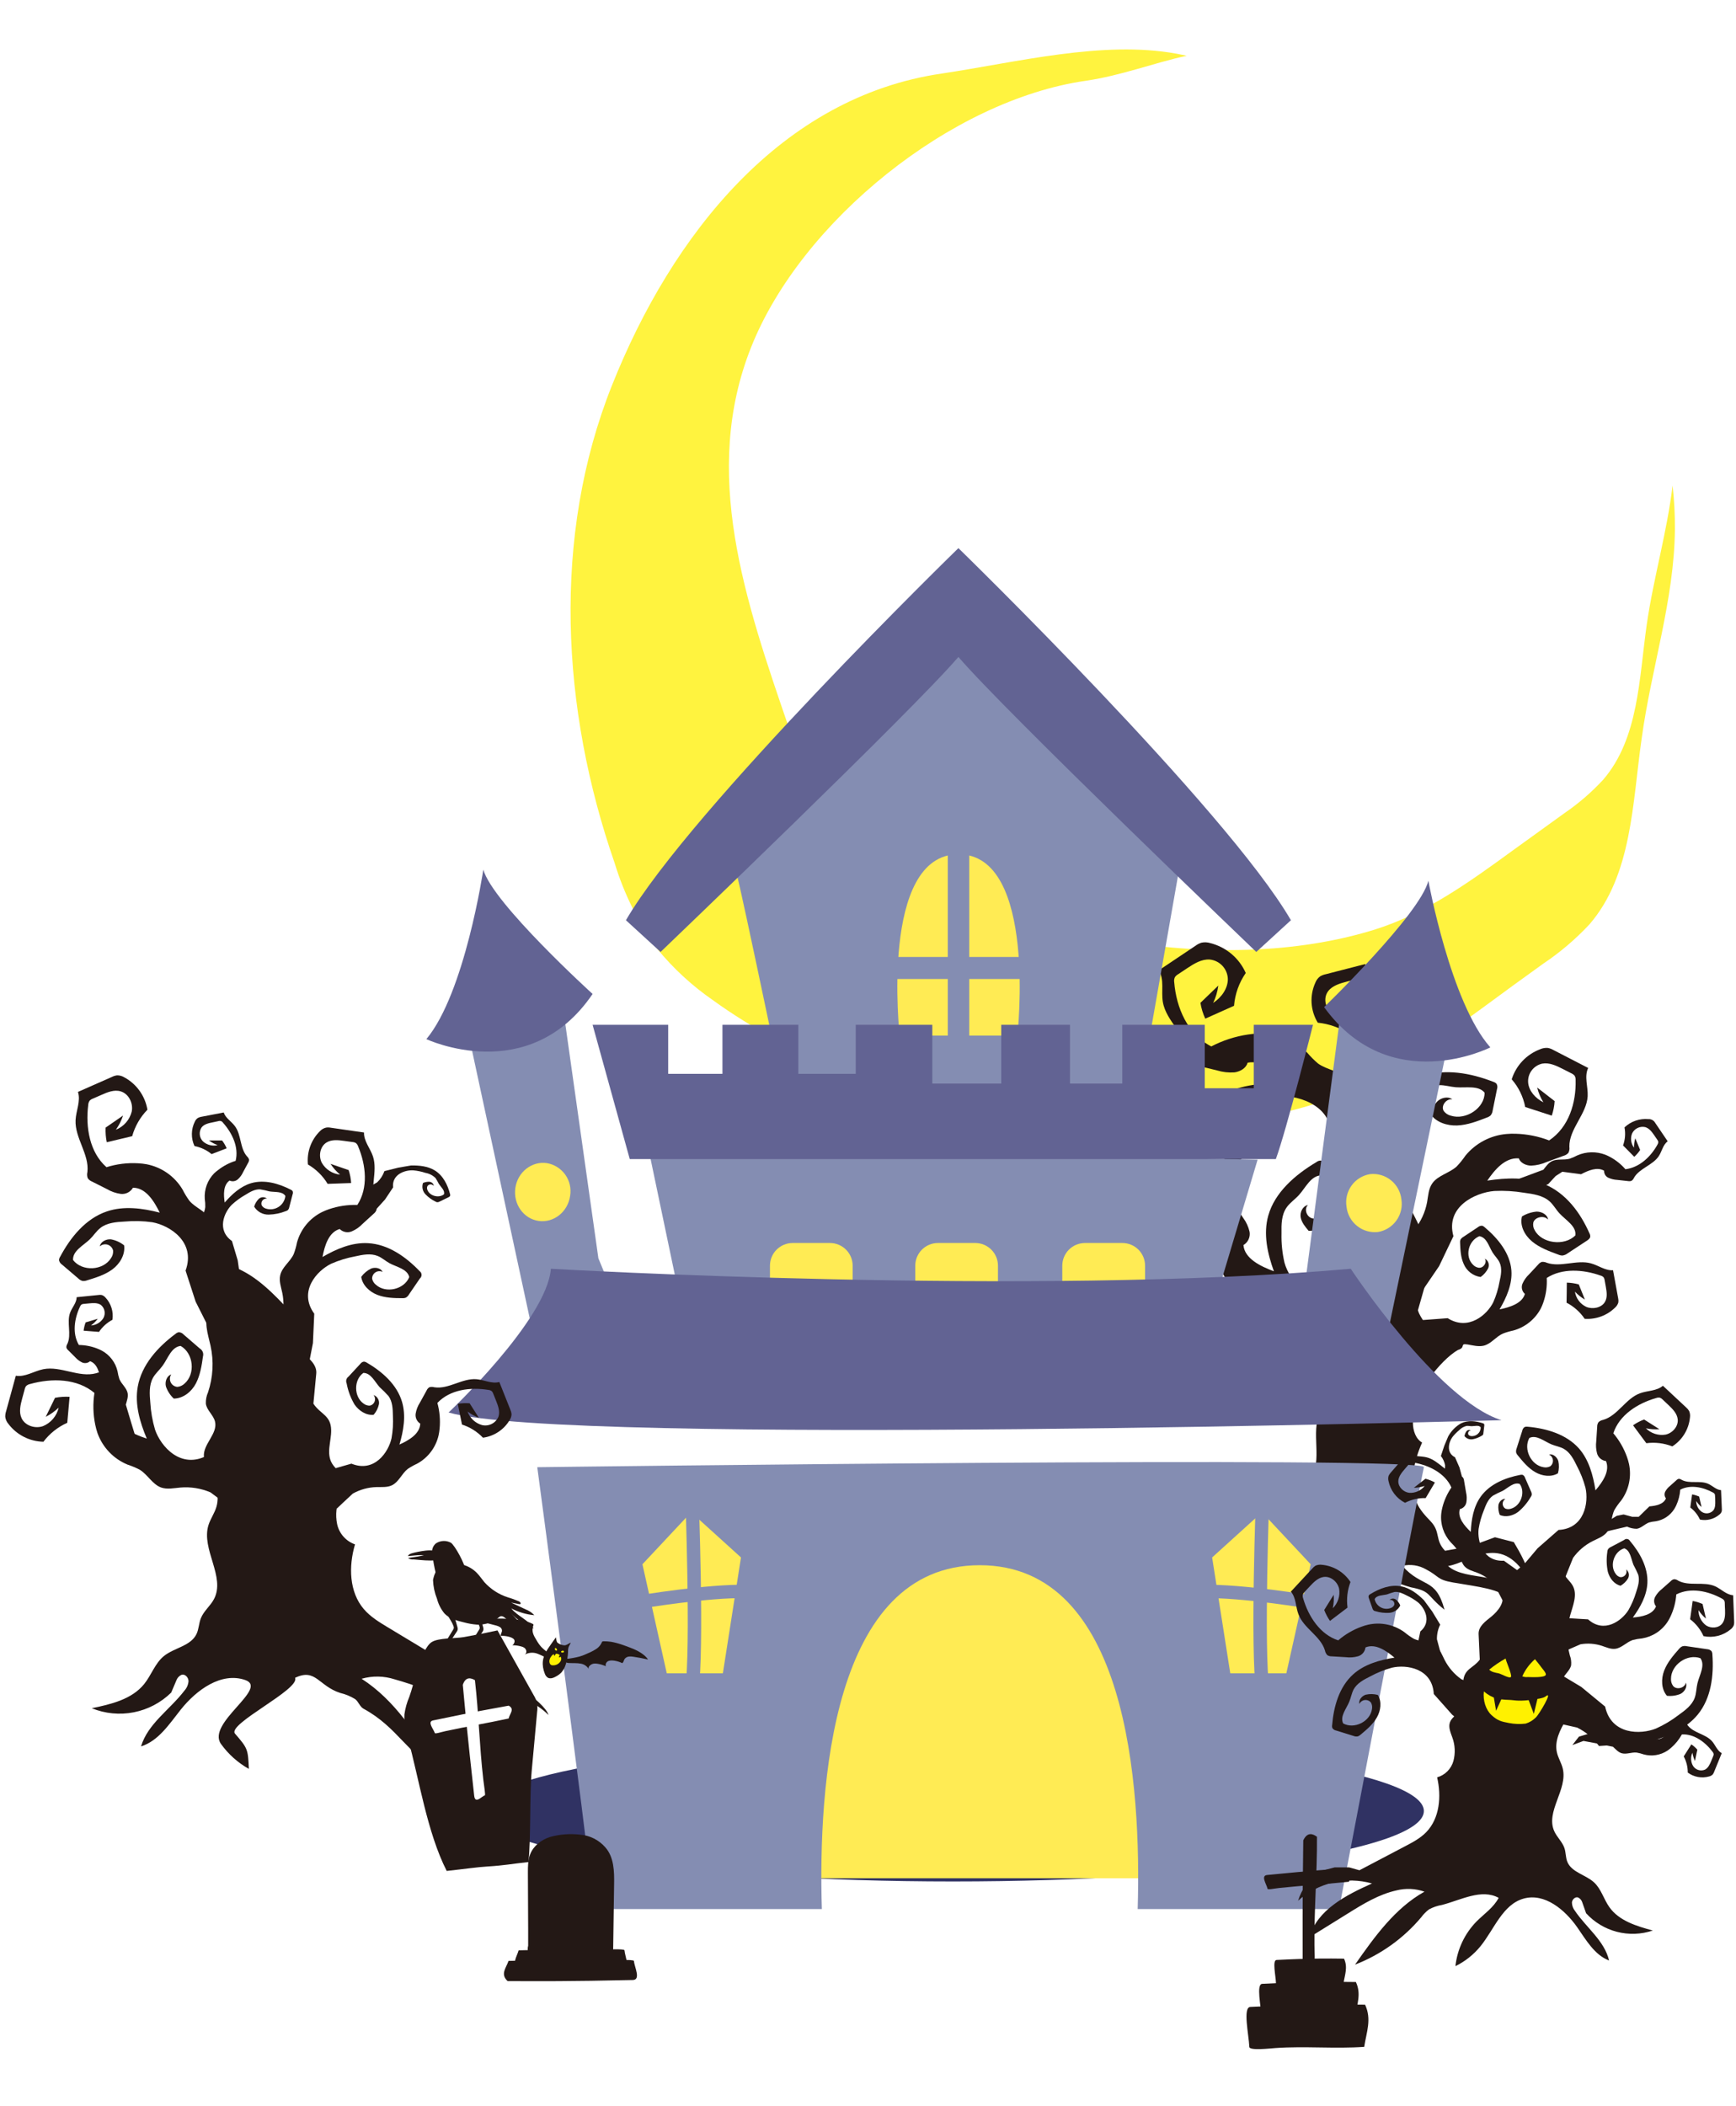 <svg width="141" height="171" viewBox="0 0 141 171" fill="none" xmlns="http://www.w3.org/2000/svg">
<g clip-path="url(#clip0_192_5691)" filter="url(#filter0_i_192_5691)">
<path d="M49.702 27.299C54.581 15.038 63.457 3.858 76.519 1.968C82.541 1.067 89.553 -0.733 95.539 0.356L96.386 0.527C93.685 1.112 91.12 2.13 88.167 2.562C77.257 4.137 65.095 13.94 61.018 24.166C56.94 34.392 60.514 44.735 64.096 55.159C64.729 57.257 65.709 59.235 66.995 61.01C68.097 62.331 69.375 63.494 70.794 64.467C81.362 72.118 99.05 75.404 111.635 71.488C115.784 70.201 119.376 67.599 122.887 65.043L127.091 62.009C128.23 61.229 129.277 60.323 130.214 59.309C133.104 55.951 133.122 51.099 133.752 46.706C134.292 42.944 135.399 39.217 135.849 35.427C135.984 36.607 136.047 37.795 136.038 38.983C135.984 44.726 134.112 50.28 133.338 55.969C132.582 61.226 132.564 67.041 129.098 71.056C127.976 72.258 126.719 73.327 125.353 74.243C123.679 75.443 122.002 76.664 120.321 77.906C116.117 80.967 111.815 84.082 106.819 85.63C91.75 90.311 70.55 86.377 57.903 77.213C56.218 76.048 54.703 74.654 53.402 73.072C51.86 70.948 50.682 68.581 49.919 66.069C45.58 53.584 44.815 39.559 49.702 27.299Z" fill="#FFF33F"/>
</g>
<g clip-path="url(#clip1_192_5691)">
<path d="M112.736 114.476C113.348 115.017 113.875 116.034 111.977 114.535C111.137 114.141 107.197 107.65 106.249 107.66C105.639 107.67 104.996 107.762 104.439 107.536C103.653 107.214 103.281 106.356 102.577 105.878C102.224 105.676 101.855 105.505 101.473 105.365C100.859 105.094 100.311 104.693 99.866 104.19C99.422 103.687 99.092 103.094 98.898 102.451C98.832 102.215 98.784 101.973 98.753 101.73C98.627 100.813 98.682 99.881 98.914 98.986C97.425 97.63 95.067 97.444 93.013 97.843C92.871 97.856 92.735 97.909 92.62 97.994C92.539 98.077 92.48 98.178 92.447 98.289L92.157 99.041C91.947 99.589 91.737 100.195 91.961 100.738C92.23 101.417 93.141 101.747 93.904 101.551C94.269 101.442 94.604 101.249 94.88 100.988C95.157 100.726 95.368 100.402 95.496 100.044C95.107 100.344 94.678 100.586 94.221 100.764L95.23 99.178C95.687 99.124 96.15 99.124 96.607 99.178C96.469 99.921 96.332 100.663 96.196 101.405C95.301 101.709 94.491 102.223 93.835 102.904C93.214 102.862 92.61 102.683 92.066 102.38C91.521 102.077 91.051 101.657 90.688 101.151C90.545 100.974 90.459 100.758 90.44 100.532C90.451 100.371 90.491 100.214 90.558 100.067L91.739 97.05C92.602 97.247 93.466 96.753 94.349 96.657C96.003 96.46 97.6 97.615 99.239 97.312C99.425 97.253 99.623 97.245 99.813 97.29C99.961 97.366 100.081 97.486 100.157 97.634L100.966 98.883C101.22 99.222 101.4 99.611 101.493 100.024C101.527 100.233 101.498 100.447 101.409 100.639C101.32 100.831 101.175 100.992 100.993 101.1C101.09 102.202 102.37 102.817 103.468 103.228C102.941 101.773 102.592 100.193 103.011 98.704C103.533 96.838 105.175 95.396 106.932 94.355C106.985 94.31 107.048 94.277 107.116 94.258C107.183 94.239 107.254 94.234 107.323 94.244C107.392 94.254 107.459 94.279 107.518 94.316C107.578 94.354 107.628 94.403 107.667 94.462L109.068 95.762C109.193 95.857 109.288 95.987 109.339 96.135C109.356 96.249 109.346 96.365 109.312 96.474C109.115 97.26 108.918 98.075 108.452 98.759C107.986 99.444 107.164 99.987 106.288 99.94C106.009 99.613 105.722 99.267 105.645 98.854C105.568 98.441 105.791 97.947 106.235 97.839C105.864 98.205 106.168 98.923 106.707 98.95C106.956 98.948 107.198 98.866 107.396 98.716C108.519 97.951 108.478 96.133 107.323 95.435C106.46 95.467 106.058 96.419 105.504 97.032C105.195 97.377 104.79 97.644 104.52 98.016C104.074 98.632 104.072 99.42 104.085 100.156C104.066 100.953 104.147 101.749 104.327 102.526C104.734 104.005 106.438 106.142 109.036 105.038L111.766 109.489L114.353 110.473L112.736 114.476Z" fill="#231815"/>
<path d="M111.174 128.734C112.447 129.281 109.373 127.416 110.006 126.59C110.612 126.726 110.513 126.694 111.69 127.377C111.977 127.549 112.227 127.775 112.427 128.043C112.591 128.258 114.347 128.83 114.591 128.887C116.287 129.218 115.807 129.503 117.325 130.709C116.611 128.051 115.533 128.978 113.897 127.146C114.552 126.992 115.241 127.094 115.824 127.43C116.914 127.996 116.674 128.264 118.025 128.498C120.061 128.852 121.898 129.017 122.599 129.888C122.677 127.414 119.121 128.512 117.612 127.158C119.487 126.867 121.983 124.263 124.271 128.464C124.271 127.445 123.409 125.988 122.953 125.217L121.424 124.823L119.457 125.547L117.368 125.921C116.517 125.03 117.038 124.408 116.188 123.517C115.761 123.071 115.329 122.615 115.059 122.003C114.445 120.616 114.8 118.702 115.506 117.133C115.016 116.863 114.752 116.194 114.758 115.498C114.788 114.783 114.99 114.086 115.348 113.466C115.565 113.073 115.836 112.648 115.826 112.205C115.826 111.729 115.486 111.418 115.37 110.986C115.152 110.175 115.661 109.302 115.813 108.482C116.019 107.368 115.419 107.241 115.165 106.391L115.783 104.227C115.98 103.548 115.586 103.01 115.303 102.518C114.955 101.928 114.676 101.058 115.106 100.405C115.195 100.296 115.269 100.176 115.327 100.047C115.371 99.838 115.333 99.621 115.22 99.439C114.518 98.007 113.779 96.528 112.593 95.702C112.527 95.644 112.449 95.601 112.365 95.576C112.28 95.552 112.191 95.546 112.105 95.561C111.794 95.647 111.619 96.109 111.585 96.495C111.552 96.88 111.585 97.282 111.436 97.638C111.239 98.114 110.775 98.346 110.476 98.747C109.951 99.453 110.037 100.454 110.016 101.34C109.98 102.534 109.693 103.707 109.174 104.784C109.027 105.038 108.926 105.317 108.875 105.606C108.828 106.109 109.148 106.501 109.146 107.001C109.146 107.927 108.092 108.588 107.966 109.524C107.941 109.816 107.968 110.109 108.045 110.392C108.242 111.326 108.375 112.388 107.956 113.324C107.76 113.787 107.425 114.168 107.215 114.627C106.428 116.363 107.463 118.572 106.438 120.146C106.123 120.63 105.651 120.956 105.382 121.472C105.185 121.834 105.106 122.259 104.896 122.607C104.374 123.462 103.379 123.456 102.645 124.013C102.02 124.487 99.441 124.703 98.78 125.075C97.443 125.829 97.82 126.338 97.545 127.084C98.448 126.493 98.54 125.219 100.582 125.294L101.912 125.083C102.014 124.94 103.261 125.551 103.407 125.528C103.621 125.49 103.757 125.783 103.71 126.047C103.64 126.304 103.505 126.539 103.316 126.728C102.191 128.024 101.233 127.514 100.498 129.145C101.607 128.555 101.933 129.092 102.815 128.112C104.03 126.759 105.765 126.735 107.339 126.407L108.415 126.511L109.398 128.15L111.174 128.734Z" fill="#231815"/>
<path d="M128.417 95.346C129.007 95.037 129.735 94.729 130.29 95.063C130.283 95.182 130.313 95.3 130.374 95.402C130.436 95.504 130.527 95.585 130.636 95.633C130.864 95.736 131.11 95.795 131.36 95.807L132.233 95.903C132.328 95.922 132.426 95.914 132.516 95.879C132.604 95.82 132.672 95.737 132.713 95.639C133.142 94.872 134.247 94.615 134.733 93.869C134.991 93.476 135.062 92.958 135.453 92.673L134.436 91.174C134.382 91.076 134.3 90.995 134.201 90.941C134.102 90.888 133.99 90.863 133.877 90.871C133.526 90.84 133.172 90.883 132.838 90.999C132.505 91.115 132.2 91.301 131.944 91.544C132.038 92.034 131.997 92.541 131.826 93.01L132.737 93.932C132.919 93.768 133.079 93.582 133.215 93.377L132.821 92.429C132.747 92.676 132.711 92.933 132.717 93.191C132.594 93.028 132.515 92.836 132.487 92.634C132.46 92.432 132.485 92.226 132.56 92.036C132.653 91.842 132.809 91.685 133.003 91.592C133.196 91.498 133.416 91.473 133.626 91.52C133.958 91.617 134.171 91.914 134.357 92.18L134.611 92.551C134.651 92.601 134.678 92.66 134.69 92.722C134.69 92.797 134.668 92.869 134.627 92.931C134.094 93.903 133.181 94.796 132.019 94.941C131.667 94.537 131.246 94.2 130.776 93.946C130.648 93.876 130.517 93.814 130.382 93.761C129.646 93.48 128.829 93.501 128.108 93.818C127.906 93.926 127.696 94.017 127.479 94.091C127.011 94.217 126.476 94.072 126.043 94.288C125.742 94.438 125.561 94.731 125.351 94.982L123.767 95.573L122.677 95.966L121.564 95.785L122.317 96.409L123.376 96.517L125.085 96.418L125.746 96.149L126.352 95.494L126.895 95.144L128.417 95.346Z" fill="#231815"/>
<path d="M102.427 107.695C101.821 107.481 101.066 107.29 100.576 107.695C100.601 107.809 100.591 107.928 100.546 108.036C100.501 108.144 100.423 108.235 100.324 108.297C100.119 108.431 99.89 108.525 99.65 108.574L98.82 108.793C98.731 108.826 98.635 108.832 98.542 108.81C98.452 108.768 98.376 108.699 98.324 108.614C97.801 107.935 96.695 107.846 96.121 107.203C95.814 106.861 95.671 106.373 95.252 106.155L96.021 104.56C96.056 104.454 96.121 104.361 96.208 104.291C96.295 104.221 96.4 104.178 96.51 104.166C96.846 104.084 97.195 104.076 97.535 104.141C97.874 104.205 98.195 104.342 98.478 104.542C98.458 105.029 98.57 105.513 98.802 105.942L98.055 106.963C97.856 106.831 97.674 106.674 97.514 106.497C97.596 106.173 97.68 105.849 97.763 105.525C97.871 105.753 97.943 105.996 97.974 106.245C98.069 106.07 98.118 105.873 98.115 105.673C98.112 105.473 98.058 105.277 97.958 105.104C97.841 104.931 97.667 104.803 97.467 104.741C97.267 104.679 97.052 104.687 96.857 104.764C96.55 104.904 96.386 105.217 96.245 105.506L96.048 105.899C96.017 105.953 95.999 106.014 95.995 106.076C96.007 106.149 96.039 106.217 96.088 106.273C96.741 107.134 97.752 107.864 98.894 107.837C99.176 107.395 99.534 107.008 99.953 106.694C100.065 106.608 100.183 106.529 100.305 106.458C100.974 106.08 101.766 105.982 102.508 106.184C102.719 106.259 102.935 106.317 103.155 106.357C103.627 106.41 104.123 106.192 104.571 106.336C104.884 106.436 105.1 106.692 105.338 106.904L106.951 107.244L108.061 107.461L109.449 106.603L108.466 107.837L107.459 108.094L105.795 108.246L105.116 108.082L104.439 107.538L103.863 107.278L102.427 107.695Z" fill="#231815"/>
<path d="M113.041 101.276C112.394 101.721 113.041 101.276 114.862 99.868C115.397 99.215 115.758 98.438 115.911 97.608C116.005 97.081 116.021 96.516 116.344 96.072C116.802 95.436 117.72 95.254 118.311 94.719C118.57 94.45 118.805 94.159 119.015 93.849C119.425 93.345 119.933 92.929 120.507 92.625C121.082 92.321 121.711 92.135 122.359 92.079C122.607 92.056 122.857 92.05 123.106 92.059C124.036 92.086 124.955 92.269 125.824 92.602C127.435 91.524 128.022 89.53 127.974 87.702C127.984 87.578 127.954 87.453 127.89 87.346C127.817 87.261 127.725 87.194 127.622 87.15L126.92 86.793C126.407 86.532 125.836 86.26 125.258 86.367C124.912 86.444 124.606 86.644 124.396 86.929C124.187 87.215 124.088 87.567 124.119 87.921C124.188 88.599 124.709 89.181 125.356 89.506C125.126 89.136 124.956 88.731 124.851 88.308L126.269 89.408C126.245 89.81 126.167 90.207 126.037 90.588L123.879 89.888C123.719 89.055 123.341 88.279 122.783 87.639C122.956 87.087 123.252 86.582 123.648 86.16C124.044 85.739 124.531 85.413 125.071 85.206C125.276 85.111 125.503 85.072 125.728 85.092C125.885 85.124 126.036 85.182 126.175 85.263L128.993 86.717C128.657 87.429 128.993 88.241 128.952 89.014C128.869 90.464 127.441 91.664 127.465 93.113C127.493 93.283 127.466 93.456 127.388 93.609C127.281 93.729 127.141 93.814 126.985 93.853L125.598 94.362C125.209 94.533 124.791 94.629 124.367 94.648C123.942 94.648 123.496 94.433 123.356 94.058C122.237 93.977 121.405 94.98 120.799 95.865C122.345 95.629 123.985 95.562 125.411 96.141C127.192 96.865 128.362 98.481 129.098 100.145C129.145 100.231 129.167 100.329 129.16 100.427C129.135 100.572 128.995 100.675 128.863 100.759L127.325 101.77C127.203 101.866 127.058 101.927 126.904 101.947C126.79 101.946 126.677 101.921 126.572 101.874C125.813 101.595 125.034 101.308 124.43 100.8C123.826 100.293 123.423 99.514 123.616 98.774C123.979 98.553 124.388 98.419 124.811 98.381C125.238 98.381 125.697 98.639 125.73 99.03C125.425 98.658 124.656 98.814 124.538 99.272C124.497 99.487 124.538 99.709 124.652 99.896C125.228 100.972 127.054 101.206 127.949 100.319C128.065 99.573 127.184 99.089 126.66 98.521C126.369 98.206 126.171 97.819 125.846 97.537C125.307 97.065 124.518 96.947 123.779 96.849C122.982 96.715 122.173 96.668 121.365 96.707C119.815 96.839 117.388 97.986 118.049 100.376L116.886 102.809L115.472 104.884L113.041 101.276Z" fill="#231815"/>
<path d="M110.36 99.231C110.228 99.976 110.36 99.231 110.616 97.022C110.496 96.18 110.163 95.384 109.646 94.709C109.312 94.27 108.891 93.855 108.784 93.332C108.633 92.574 109.178 91.833 109.194 91.062C109.177 90.695 109.127 90.331 109.042 89.974C108.953 89.35 109.005 88.714 109.193 88.113C109.382 87.511 109.703 86.96 110.132 86.498C110.297 86.317 110.475 86.148 110.665 85.993C111.382 85.385 112.198 84.906 113.078 84.577C113.432 82.743 112.329 80.926 110.891 79.647C110.799 79.552 110.681 79.484 110.553 79.451C110.437 79.439 110.321 79.453 110.211 79.49L109.424 79.697C108.845 79.846 108.218 80.029 107.874 80.483C107.443 81.056 107.653 81.905 108.224 82.348C108.794 82.791 109.628 82.861 110.352 82.669C109.899 82.555 109.463 82.378 109.06 82.141L110.944 81.996C111.23 82.298 111.475 82.637 111.672 83.003L109.563 83.93C108.802 83.437 107.934 83.133 107.032 83.042C106.736 82.558 106.564 82.008 106.529 81.441C106.495 80.874 106.6 80.308 106.835 79.791C106.914 79.585 107.051 79.406 107.229 79.276C107.371 79.194 107.526 79.136 107.687 79.104L110.879 78.282C111.178 79.014 112.06 79.372 112.616 79.956C113.667 81.05 113.543 82.85 114.674 83.872C114.82 83.972 114.933 84.113 114.998 84.278C115.012 84.433 114.975 84.588 114.892 84.72C114.681 85.145 114.472 85.571 114.265 85.999C114.106 86.38 113.873 86.725 113.578 87.014C113.259 87.287 112.774 87.435 112.398 87.262C111.513 87.94 111.674 89.209 111.914 90.238C112.868 89.057 114.021 87.921 115.512 87.395C117.366 86.74 119.463 87.134 121.287 87.842C121.387 87.871 121.478 87.926 121.55 88.001C121.587 88.066 121.61 88.139 121.617 88.213C121.623 88.288 121.613 88.363 121.588 88.434C121.472 89.024 121.354 89.593 121.236 90.173C121.22 90.322 121.159 90.463 121.062 90.578C120.974 90.653 120.872 90.709 120.761 90.745C119.99 91.046 119.188 91.351 118.364 91.386C117.54 91.422 116.635 91.129 116.2 90.47C116.33 90.086 116.47 89.683 116.778 89.402C117.087 89.12 117.624 89.008 117.959 89.262C117.449 89.195 117.005 89.815 117.268 90.22C117.408 90.406 117.608 90.537 117.835 90.592C119.084 90.985 120.604 89.948 120.579 88.723C120.091 88.113 119.072 88.345 118.252 88.284C117.795 88.249 117.353 88.103 116.894 88.113C116.133 88.129 115.464 88.564 114.847 88.983C114.165 89.408 113.534 89.91 112.966 90.478C111.93 91.595 111.029 94.018 113.36 95.293L114.377 97.803L114.933 100.222L110.36 99.231Z" fill="#231815"/>
<path d="M115.514 113.043C115.002 113.364 116.867 110.486 118.429 109.611C119.082 109.414 118.523 109.062 119.196 109.17C119.628 109.241 120.073 109.367 120.502 109.27C121.114 109.123 121.485 108.546 122.06 108.287C122.338 108.181 122.624 108.096 122.915 108.035C123.392 107.905 123.836 107.677 124.221 107.368C124.606 107.058 124.923 106.673 125.152 106.235C125.232 106.073 125.301 105.906 125.358 105.736C125.574 105.104 125.666 104.436 125.628 103.769C126.877 102.958 128.578 103.072 129.993 103.572C130.09 103.596 130.179 103.647 130.248 103.719C130.295 103.787 130.323 103.866 130.331 103.948L130.431 104.512C130.504 104.925 130.569 105.378 130.339 105.741C130.052 106.196 129.355 106.332 128.84 106.117C128.596 106.003 128.385 105.83 128.224 105.614C128.063 105.399 127.959 105.146 127.919 104.88C128.155 105.134 128.426 105.351 128.726 105.525L128.23 104.292C127.913 104.206 127.587 104.157 127.258 104.148C127.258 104.691 127.245 105.234 127.237 105.777C127.83 106.083 128.336 106.534 128.71 107.087C129.165 107.118 129.621 107.052 130.048 106.893C130.476 106.735 130.864 106.487 131.189 106.166C131.312 106.056 131.4 105.913 131.444 105.753C131.46 105.638 131.454 105.522 131.427 105.409L131.013 103.141C130.374 103.186 129.833 102.748 129.214 102.583C128.063 102.27 126.765 102.925 125.642 102.539C125.516 102.479 125.376 102.453 125.236 102.464C125.119 102.503 125.017 102.575 124.941 102.673L124.192 103.477C123.964 103.691 123.782 103.949 123.657 104.235C123.598 104.376 123.586 104.533 123.621 104.682C123.656 104.831 123.738 104.965 123.854 105.065C123.631 105.84 122.638 106.145 121.794 106.324C122.372 105.34 122.845 104.254 122.756 103.145C122.646 101.768 121.682 100.566 120.575 99.642C120.52 99.588 120.452 99.548 120.378 99.528C120.256 99.523 120.137 99.563 120.044 99.642L118.863 100.429C118.761 100.484 118.676 100.566 118.617 100.667C118.591 100.745 118.581 100.828 118.59 100.911C118.614 101.501 118.639 102.091 118.881 102.626C118.998 102.908 119.187 103.155 119.428 103.341C119.67 103.528 119.956 103.649 120.258 103.692C120.516 103.51 120.726 103.268 120.868 102.986C120.932 102.845 120.94 102.684 120.89 102.538C120.839 102.391 120.734 102.27 120.596 102.199C120.809 102.498 120.492 102.986 120.104 102.94C119.93 102.914 119.768 102.83 119.646 102.702C118.956 102.04 119.239 100.751 120.158 100.376C120.767 100.488 120.921 101.204 121.23 101.701C121.401 101.977 121.653 102.209 121.792 102.502C122.022 102.986 121.914 103.546 121.792 104.075C121.692 104.648 121.522 105.206 121.287 105.738C120.789 106.749 119.276 108.098 117.583 107.036L115.39 107.199L113.423 107.624L115.514 113.043Z" fill="#231815"/>
<path d="M113.781 93.019C114.568 93.432 113.781 93.019 111.566 91.68C110.885 91.017 110.384 90.192 110.11 89.282C109.939 88.706 109.853 88.074 109.438 87.618C108.847 86.967 107.785 86.882 107.058 86.361C106.74 86.092 106.445 85.796 106.176 85.478C105.654 84.965 105.033 84.563 104.352 84.296C103.671 84.029 102.942 83.903 102.211 83.924C101.93 83.933 101.65 83.958 101.373 84C100.329 84.153 99.318 84.481 98.383 84.97C96.446 83.973 95.543 81.823 95.372 79.762C95.347 79.622 95.366 79.479 95.425 79.35C95.495 79.246 95.59 79.161 95.7 79.101L96.442 78.607C96.987 78.247 97.59 77.869 98.255 77.913C98.651 77.952 99.02 78.135 99.291 78.427C99.561 78.719 99.716 79.1 99.727 79.498C99.727 80.267 99.217 80.989 98.534 81.437C98.747 80.992 98.888 80.516 98.954 80.027L97.5 81.43C97.572 81.874 97.704 82.306 97.893 82.714L100.23 81.669C100.308 80.713 100.636 79.795 101.182 79.006C100.921 78.414 100.528 77.888 100.034 77.469C99.54 77.05 98.957 76.748 98.33 76.587C98.087 76.507 97.828 76.493 97.579 76.546C97.407 76.602 97.245 76.686 97.101 76.795L94.121 78.79C94.585 79.543 94.302 80.499 94.447 81.359C94.719 82.972 96.467 84.13 96.611 85.757C96.601 85.95 96.653 86.14 96.758 86.302C96.892 86.423 97.059 86.501 97.238 86.524L98.855 86.918C99.314 87.057 99.794 87.11 100.271 87.075C100.745 87.01 101.221 86.721 101.332 86.288C102.577 86.052 103.633 87.075 104.414 87.982C102.644 87.917 100.804 88.056 99.278 88.892C97.372 89.937 96.267 91.9 95.639 93.863C95.596 93.966 95.583 94.078 95.602 94.188C95.647 94.347 95.818 94.441 95.975 94.52L97.825 95.452C97.973 95.543 98.142 95.593 98.316 95.596C98.445 95.578 98.569 95.535 98.682 95.47C99.498 95.059 100.334 94.634 100.948 93.987C101.562 93.34 101.922 92.413 101.613 91.609C101.168 91.444 100.702 91.276 100.224 91.328C99.746 91.379 99.266 91.721 99.276 92.175C99.571 91.717 100.456 91.782 100.641 92.289C100.714 92.526 100.695 92.782 100.588 93.005C100.075 94.286 98.058 94.776 96.947 93.908C96.735 93.084 97.659 92.427 98.177 91.723C98.464 91.329 98.639 90.871 98.963 90.509C99.51 89.907 100.38 89.671 101.196 89.467C102.072 89.212 102.973 89.053 103.883 88.993C105.635 88.938 108.497 89.905 108.049 92.669L109.65 95.244L111.487 97.386L113.781 93.019Z" fill="#231815"/>
</g>
<g clip-path="url(#clip2_192_5691)" filter="url(#filter1_i_192_5691)">
<path d="M52.635 89.122L56.037 105.364H97.595L102.144 90.165L52.635 89.122Z" fill="#848DB2"/>
<g clip-path="url(#clip3_192_5691)" filter="url(#filter2_i_192_5691)">
<path d="M67.411 92.931H64.379C63.362 92.931 62.537 93.756 62.537 94.773V97.805C62.537 98.822 63.362 99.647 64.379 99.647H67.411C68.428 99.647 69.254 98.822 69.254 97.805V94.773C69.254 93.756 68.428 92.931 67.411 92.931Z" fill="#FFEB54"/>
<path d="M79.213 92.931H76.182C75.164 92.931 74.339 93.756 74.339 94.773V97.805C74.339 98.822 75.164 99.647 76.182 99.647H79.213C80.231 99.647 81.056 98.822 81.056 97.805V94.773C81.056 93.756 80.231 92.931 79.213 92.931Z" fill="#FFEB54"/>
<path d="M93.004 97.805C93.004 98.047 92.957 98.286 92.864 98.51C92.771 98.733 92.636 98.937 92.465 99.108C92.293 99.279 92.09 99.415 91.867 99.507C91.643 99.6 91.403 99.647 91.161 99.647H88.121C87.633 99.647 87.164 99.453 86.819 99.107C86.474 98.761 86.28 98.293 86.28 97.805V94.773C86.28 94.285 86.474 93.817 86.819 93.471C87.164 93.126 87.633 92.931 88.121 92.931H91.161C91.403 92.931 91.643 92.978 91.867 93.071C92.09 93.163 92.293 93.299 92.465 93.47C92.636 93.641 92.771 93.845 92.864 94.068C92.957 94.292 93.004 94.531 93.004 94.773V97.805Z" fill="#FFEB54"/>
</g>
</g>
<g clip-path="url(#clip4_192_5691)" filter="url(#filter3_i_192_5691)">
<path d="M59.837 67.01C60.05 67.465 64.456 88.67 64.456 88.67H91.89L95.855 66.11L77.84 47.708L59.837 67.01Z" fill="#848DB2"/>
<g clip-path="url(#clip5_192_5691)" filter="url(#filter4_i_192_5691)">
<path d="M73.072 76.09H82.633C82.633 76.09 84.284 61.366 77.853 61.366C71.422 61.366 73.072 76.09 73.072 76.09Z" fill="#FFEB54"/>
<path d="M78.723 77.583H76.98V58.51H78.723V77.583Z" fill="#848DB2"/>
<path d="M85.041 71.495H70.639V69.706H85.041V71.495Z" fill="#848DB2"/>
</g>
</g>
<g clip-path="url(#clip6_192_5691)" filter="url(#filter5_i_192_5691)">
<path d="M54.272 79.214V83.194H58.678V79.214H64.842V83.194H69.504V79.214H75.724V83.985H81.321V79.214H86.906V83.985H91.153V79.214H97.852V84.364H101.832V79.214H106.644C106.644 79.214 104.487 87.774 103.626 90.115H51.15L48.132 79.214H54.272Z" fill="#626393"/>
</g>
<g clip-path="url(#clip7_192_5691)" filter="url(#filter6_i_192_5691)">
<path d="M109.029 77.173L105.747 102.179L112.622 104.693L117.449 81.461L109.013 76.513" fill="#848DB2"/>
<g clip-path="url(#clip8_192_5691)" filter="url(#filter7_i_192_5691)">
<path d="M113.823 89.386C113.921 89.99 113.775 90.609 113.417 91.106C113.06 91.604 112.52 91.939 111.915 92.039C111.306 92.104 110.696 91.926 110.219 91.542C109.741 91.159 109.435 90.602 109.367 89.993C109.318 89.693 109.329 89.387 109.398 89.091C109.468 88.795 109.595 88.516 109.772 88.27C109.949 88.023 110.173 87.814 110.432 87.654C110.69 87.494 110.977 87.387 111.277 87.338C111.578 87.305 111.884 87.332 112.175 87.417C112.466 87.502 112.738 87.644 112.974 87.834C113.211 88.024 113.407 88.259 113.553 88.526C113.698 88.792 113.79 89.084 113.823 89.386Z" fill="#FFEB54"/>
</g>
</g>
<g clip-path="url(#clip9_192_5691)" filter="url(#filter8_i_192_5691)">
<path d="M43.124 103.505L38.231 80.798L45.798 78.32L48.602 98.174L49.933 101.388L43.124 103.505Z" fill="#848DB2"/>
<g clip-path="url(#clip10_192_5691)" filter="url(#filter9_i_192_5691)">
<path d="M46.305 89.109C46.119 90.407 44.972 91.315 43.745 91.138C42.518 90.961 41.673 89.768 41.857 88.466C42.041 87.164 43.195 86.267 44.417 86.444C44.716 86.495 45.002 86.604 45.259 86.766C45.516 86.927 45.738 87.138 45.914 87.385C46.089 87.633 46.214 87.913 46.281 88.208C46.348 88.504 46.356 88.81 46.305 89.109Z" fill="#FFEB54"/>
</g>
</g>
<g clip-path="url(#clip11_192_5691)">
<path d="M115.649 147.053C115.649 150.217 98.521 152.773 77.391 152.773C56.262 152.773 39.134 150.212 39.134 147.053C39.134 143.894 56.262 141.331 77.391 141.331C98.521 141.331 115.649 143.892 115.649 147.053Z" fill="#303263"/>
</g>
<g clip-path="url(#clip12_192_5691)" filter="url(#filter10_di_192_5691)">
<path d="M79.64 115.222C67.04 115.222 65.857 134.039 66.182 144.514H93.097C93.42 134.039 92.25 115.222 79.64 115.222Z" fill="#FFEB54"/>
</g>
<g clip-path="url(#clip13_192_5691)" filter="url(#filter11_di_192_5691)">
<path d="M115.652 111.135C115.889 110.199 43.638 111.135 43.638 111.135C43.638 111.135 47.511 140.085 48.245 147.015H66.752C66.449 137.03 67.564 119.093 79.576 119.093C91.588 119.093 92.703 137.03 92.404 147.015H108.759C108.759 147.015 115.417 112.071 115.652 111.135Z" fill="#848DB2"/>
</g>
<g clip-path="url(#clip14_192_5691)" filter="url(#filter12_i_192_5691)">
<path d="M102.501 118.794L106.454 123.016L104.478 131.873H99.924L98.451 122.463L102.501 118.794Z" fill="#FFEB54"/>
<path d="M102.563 117.048C102.563 117.048 102.072 129.911 102.563 133.307V117.048Z" fill="#848DB2"/>
<path d="M102.026 133.385L103.106 133.229C102.626 129.921 103.106 117.197 103.106 117.069L102.026 117.027C102.006 117.554 101.537 129.985 102.026 133.385Z" fill="#848DB2"/>
<path d="M106.552 126.105C106.552 126.105 100.943 125.141 97.657 125.227L106.552 126.105Z" fill="#848DB2"/>
<path d="M106.461 126.639L106.645 125.569C106.417 125.531 100.945 124.605 97.643 124.683L97.671 125.771C100.861 125.684 106.406 126.63 106.461 126.639Z" fill="#848DB2"/>
</g>
<g clip-path="url(#clip15_192_5691)" filter="url(#filter13_i_192_5691)">
<path d="M44.742 99.022C44.742 99.022 84.012 101.296 109.709 99.022C109.709 99.022 116.734 109.68 121.953 111.319C121.953 111.319 46.272 113.462 36.436 110.695C36.436 110.695 44.433 103.155 44.742 99.022Z" fill="#626393"/>
</g>
<g clip-path="url(#clip16_192_5691)" filter="url(#filter14_i_192_5691)">
<path d="M56.133 118.794L52.18 123.016L54.156 131.873H58.712L60.183 122.463L56.133 118.794Z" fill="#FFEB54"/>
<path d="M56.194 117.048C56.194 117.048 56.688 129.911 56.194 133.307V117.048Z" fill="#848DB2"/>
<path d="M56.727 133.385L55.648 133.229C56.128 129.921 55.648 117.197 55.648 117.069L56.727 117.027C56.748 117.554 57.216 129.985 56.727 133.385Z" fill="#848DB2"/>
<path d="M51.825 126.105C51.825 126.105 57.435 125.141 60.72 125.227L51.825 126.105Z" fill="#848DB2"/>
<path d="M51.917 126.639L51.733 125.569C51.964 125.528 57.433 124.605 60.735 124.683L60.707 125.771C57.517 125.684 51.972 126.63 51.917 126.639Z" fill="#848DB2"/>
</g>
<g clip-path="url(#clip17_192_5691)" filter="url(#filter15_i_192_5691)">
<path d="M77.843 40.507C77.843 40.507 56.097 61.676 50.839 70.722L53.653 73.298C53.653 73.298 74.075 53.754 77.843 49.343C81.612 53.754 102.036 73.298 102.036 73.298L104.85 70.722C99.592 61.676 77.843 40.507 77.843 40.507Z" fill="#626393"/>
</g>
<g clip-path="url(#clip18_192_5691)" filter="url(#filter16_i_192_5691)">
<path d="M39.255 66.613C39.255 66.613 37.764 76.624 34.63 80.376C34.63 80.376 42.966 84.307 48.132 76.709C48.132 76.709 40.012 69.332 39.255 66.613Z" fill="#626393"/>
</g>
<g clip-path="url(#clip19_192_5691)" filter="url(#filter17_i_192_5691)">
<path d="M116.014 67.515C116.014 67.515 117.818 77.412 121.047 81.048C121.047 81.048 112.914 85.18 107.545 77.779C107.545 77.779 115.35 70.233 116.014 67.515Z" fill="#626393"/>
</g>
<g clip-path="url(#clip20_192_5691)">
<path d="M46.353 133.374C46.17 133.463 46.015 133.599 45.842 133.599C45.677 133.59 45.517 133.538 45.377 133.449C45.333 133.427 45.293 133.397 45.258 133.361C45.234 133.321 45.215 133.277 45.204 133.23C45.186 133.137 45.168 133.043 45.15 132.949L44.866 133.351L44.747 133.519C44.447 133.94 44.143 134.387 44.09 134.899C44.074 135.066 44.08 135.233 44.108 135.398C44.136 135.565 44.182 135.729 44.245 135.886C44.286 136.022 44.371 136.14 44.487 136.222C44.693 136.344 44.955 136.244 45.162 136.126C45.322 136.041 45.469 135.932 45.596 135.803C45.755 135.617 45.873 135.401 45.944 135.168C46.059 134.844 46.123 134.504 46.136 134.16C46.129 134.033 46.141 133.906 46.17 133.782C46.217 133.63 46.307 133.54 46.353 133.374Z" fill="#231815"/>
<path d="M43.287 132.6C43.345 132.81 43.479 133.028 43.612 133.243C43.716 133.424 43.84 133.594 43.982 133.749C44.098 133.864 44.221 133.973 44.35 134.074C44.484 134.191 44.63 134.294 44.785 134.38C44.805 134.497 44.693 134.569 44.565 134.605C44.531 134.616 44.494 134.62 44.458 134.617C44.42 134.61 44.384 134.599 44.349 134.584C44.054 134.467 43.767 134.291 43.469 134.225C43.179 134.165 42.877 134.211 42.618 134.356C42.675 134.318 42.718 134.261 42.739 134.195C42.759 134.129 42.757 134.059 42.731 133.995C42.703 133.912 42.649 133.84 42.577 133.791C42.498 133.741 42.411 133.706 42.32 133.686C42.091 133.623 41.854 133.592 41.617 133.594C41.665 133.559 41.706 133.514 41.736 133.462C41.766 133.411 41.786 133.353 41.793 133.294C41.802 133.237 41.789 133.179 41.757 133.131C41.676 133.013 41.478 132.936 41.311 132.896C41.105 132.844 40.892 132.821 40.679 132.828C40.653 132.7 40.727 132.603 40.76 132.493C40.779 132.423 40.774 132.348 40.746 132.28C40.718 132.212 40.669 132.156 40.606 132.118C40.513 132.061 40.412 132.019 40.306 131.993C39.911 131.882 39.52 131.788 39.133 131.712C39.631 131.467 40.318 131.39 41.057 131.439C41.623 131.476 42.116 131.493 42.714 131.644C42.904 131.7 43.089 131.771 43.267 131.857C43.377 131.923 43.316 131.977 43.297 132.043C43.241 132.224 43.237 132.417 43.287 132.6Z" fill="#231815"/>
<path d="M48.478 133.858C48.25 134.01 48.007 134.14 47.753 134.244C47.535 134.35 47.31 134.438 47.078 134.508C46.907 134.556 46.721 134.591 46.538 134.626C46.346 134.666 46.15 134.691 45.954 134.701C45.855 134.786 45.901 134.887 45.983 134.966C46.006 134.99 46.034 135.008 46.066 135.018C46.103 135.028 46.142 135.033 46.18 135.034C46.514 135.055 46.882 135.025 47.181 135.088C47.312 135.11 47.436 135.161 47.545 135.236C47.655 135.31 47.747 135.408 47.816 135.521C47.769 135.411 47.828 135.286 47.975 135.186C48.057 135.13 48.151 135.094 48.25 135.082C48.347 135.073 48.445 135.078 48.541 135.097C48.77 135.133 48.993 135.2 49.205 135.296C49.189 135.244 49.186 135.189 49.196 135.136C49.206 135.082 49.229 135.032 49.263 134.989C49.3 134.936 49.352 134.895 49.413 134.873C49.563 134.809 49.788 134.824 49.956 134.856C50.16 134.892 50.357 134.956 50.542 135.047C50.653 134.955 50.659 134.849 50.707 134.747C50.748 134.679 50.805 134.621 50.873 134.579C50.941 134.538 51.019 134.513 51.099 134.509C51.214 134.499 51.33 134.505 51.443 134.526C51.855 134.587 52.254 134.663 52.636 134.751C52.383 134.363 51.851 134.035 51.189 133.789C50.68 133.6 50.249 133.423 49.634 133.312C49.429 133.283 49.222 133.268 49.014 133.269C48.874 133.278 48.889 133.344 48.859 133.405C48.771 133.585 48.64 133.74 48.478 133.858Z" fill="#231815"/>
<path d="M45.804 134.127C45.809 134.114 45.81 134.1 45.806 134.086C45.803 134.073 45.794 134.061 45.783 134.052C45.753 134.036 45.718 134.03 45.684 134.037C45.655 134.042 45.628 134.053 45.604 134.071C45.557 134.108 45.557 134.146 45.604 134.167C45.624 134.178 45.645 134.185 45.668 134.188C45.691 134.19 45.713 134.188 45.735 134.182C45.764 134.174 45.789 134.154 45.804 134.127Z" fill="#FFF100"/>
<path d="M45.165 133.835C45.192 133.855 45.213 133.882 45.228 133.913C45.242 133.935 45.248 133.962 45.245 133.988C45.241 134 45.233 134.011 45.224 134.019C45.214 134.027 45.201 134.032 45.189 134.033C45.175 134.032 45.161 134.028 45.148 134.021C45.128 134.012 45.11 133.997 45.096 133.979C45.078 133.957 45.067 133.929 45.066 133.9C45.065 133.871 45.073 133.843 45.089 133.819C45.089 133.819 45.108 133.797 45.165 133.835Z" fill="#FFF100"/>
<path d="M44.618 134.902C44.623 134.756 44.676 134.617 44.768 134.505C44.802 134.448 44.846 134.4 44.899 134.361C44.951 134.322 45.011 134.295 45.075 134.28C45.147 134.269 45.221 134.274 45.291 134.295C45.362 134.315 45.427 134.35 45.483 134.398C45.525 134.449 45.554 134.509 45.568 134.573C45.594 134.666 45.588 134.764 45.551 134.853C45.482 134.982 45.374 135.087 45.243 135.152C45.111 135.216 44.963 135.238 44.819 135.214C44.819 135.214 44.638 135.193 44.618 134.902Z" fill="#FFF100"/>
<path d="M44.947 134.21L45.02 134.463L45.183 134.248L44.947 134.21Z" fill="#231815"/>
<path d="M45.477 134.336L45.383 134.583L45.643 134.508L45.477 134.336Z" fill="#231815"/>
</g>
<g clip-path="url(#clip21_192_5691)">
<path d="M16.999 103.039C16.893 103.489 16.999 103.039 17.224 101.707C17.193 101.195 17.039 100.698 16.774 100.258C16.604 99.975 16.386 99.706 16.348 99.378C16.294 98.911 16.628 98.479 16.671 98.017C16.678 97.791 16.665 97.566 16.631 97.343C16.605 96.965 16.659 96.586 16.789 96.23C16.92 95.874 17.124 95.55 17.388 95.278C17.493 95.179 17.605 95.086 17.722 95C18.146 94.67 18.625 94.419 19.138 94.259C19.412 93.16 18.868 92.012 18.113 91.163C18.074 91.102 18.016 91.056 17.947 91.033C17.878 91.01 17.804 91.01 17.736 91.035L17.273 91.134C16.941 91.199 16.581 91.28 16.375 91.543C16.257 91.718 16.204 91.929 16.227 92.139C16.249 92.349 16.344 92.544 16.496 92.691C16.655 92.831 16.845 92.93 17.051 92.981C17.256 93.033 17.471 93.034 17.677 92.985C17.426 92.893 17.189 92.765 16.974 92.605H18.039C18.188 92.801 18.313 93.015 18.41 93.241L17.186 93.713C16.785 93.382 16.307 93.158 15.797 93.059C15.652 92.747 15.579 92.407 15.584 92.063C15.589 91.719 15.672 91.38 15.826 91.073C15.877 90.954 15.962 90.852 16.069 90.779C16.152 90.733 16.243 90.701 16.336 90.685L18.172 90.332C18.311 90.781 18.787 91.049 19.07 91.428C19.616 92.14 19.47 93.225 20.063 93.899C20.143 93.968 20.201 94.058 20.229 94.16C20.231 94.253 20.204 94.345 20.151 94.423C20.014 94.676 19.879 94.926 19.744 95.177C19.643 95.399 19.498 95.598 19.317 95.761C19.227 95.841 19.114 95.893 18.995 95.91C18.875 95.928 18.753 95.91 18.643 95.86C18.12 96.233 18.156 97.01 18.25 97.646C18.834 96.972 19.531 96.334 20.391 96.074C21.465 95.759 22.637 96.094 23.623 96.604C23.68 96.627 23.729 96.665 23.765 96.714C23.783 96.756 23.792 96.801 23.792 96.846C23.792 96.892 23.783 96.937 23.765 96.979L23.495 98.019C23.481 98.108 23.441 98.19 23.381 98.257C23.33 98.299 23.27 98.329 23.206 98.345C22.767 98.518 22.302 98.614 21.831 98.625C21.593 98.632 21.358 98.576 21.15 98.462C20.941 98.348 20.766 98.181 20.643 97.978C20.712 97.743 20.838 97.528 21.011 97.354C21.101 97.268 21.218 97.217 21.342 97.212C21.466 97.207 21.588 97.247 21.685 97.325C21.615 97.316 21.545 97.326 21.48 97.353C21.416 97.38 21.359 97.423 21.316 97.478C21.273 97.533 21.244 97.598 21.234 97.668C21.223 97.737 21.231 97.808 21.256 97.873C21.325 97.989 21.432 98.078 21.559 98.124C21.732 98.186 21.917 98.207 22.099 98.187C22.282 98.167 22.458 98.106 22.613 98.009C22.769 97.912 22.901 97.78 22.999 97.625C23.097 97.469 23.158 97.294 23.179 97.111C22.929 96.718 22.348 96.815 21.889 96.741C21.641 96.672 21.389 96.617 21.135 96.575C20.706 96.55 20.31 96.783 19.946 97.01C19.541 97.238 19.165 97.513 18.823 97.828C18.194 98.459 17.588 99.89 18.841 100.771L19.308 102.343L19.52 103.841L16.999 103.039Z" fill="#231815"/>
<path d="M27.352 122.482C26.935 122.913 27.352 122.482 28.653 121.28C29.239 120.951 29.897 120.769 30.569 120.75C31 120.739 31.456 120.788 31.843 120.599C32.395 120.328 32.631 119.658 33.116 119.276C33.358 119.113 33.614 118.97 33.88 118.849C34.316 118.611 34.696 118.284 34.996 117.889C35.296 117.494 35.509 117.039 35.621 116.556C35.661 116.373 35.689 116.188 35.706 116.001C35.772 115.301 35.711 114.595 35.525 113.917C36.542 112.836 38.2 112.62 39.662 112.859C39.763 112.865 39.86 112.901 39.941 112.962C40.001 113.026 40.046 113.102 40.071 113.186L40.296 113.75C40.46 114.161 40.624 114.617 40.484 115.037C40.377 115.292 40.182 115.499 39.935 115.623C39.688 115.746 39.405 115.778 39.137 115.711C38.87 115.634 38.626 115.494 38.424 115.304C38.223 115.113 38.069 114.877 37.977 114.615C38.257 114.828 38.565 114.999 38.894 115.123L38.144 113.946C37.822 113.92 37.498 113.934 37.18 113.988L37.524 115.673C38.172 115.88 38.758 116.247 39.226 116.74C39.673 116.681 40.1 116.521 40.476 116.272C40.852 116.023 41.167 115.693 41.396 115.305C41.491 115.164 41.544 114.999 41.549 114.829C41.539 114.706 41.507 114.587 41.455 114.476C41.155 113.727 40.856 112.974 40.556 112.216C39.952 112.387 39.332 112.043 38.705 111.991C37.535 111.895 36.437 112.825 35.275 112.645C35.143 112.605 35.001 112.605 34.869 112.645C34.768 112.711 34.689 112.806 34.644 112.917L34.105 113.894C33.931 114.163 33.814 114.464 33.761 114.779C33.736 114.937 33.758 115.099 33.825 115.245C33.891 115.391 33.998 115.514 34.134 115.599C34.094 116.441 33.211 116.947 32.443 117.297C32.777 116.174 32.986 114.957 32.654 113.831C32.24 112.425 31.05 111.378 29.783 110.639C29.716 110.594 29.639 110.567 29.558 110.561C29.5 110.57 29.443 110.591 29.393 110.623C29.342 110.655 29.298 110.696 29.264 110.745L28.309 111.778C28.224 111.838 28.161 111.925 28.133 112.025C28.105 112.126 28.112 112.233 28.154 112.328C28.266 112.935 28.483 113.516 28.797 114.047C29.149 114.552 29.738 114.945 30.349 114.878C30.559 114.635 30.706 114.344 30.776 114.031C30.805 113.874 30.777 113.711 30.697 113.572C30.617 113.434 30.491 113.328 30.34 113.274C30.398 113.345 30.437 113.43 30.453 113.521C30.469 113.612 30.461 113.705 30.43 113.792C30.4 113.878 30.347 113.956 30.278 114.016C30.208 114.077 30.125 114.118 30.035 114.137C29.857 114.142 29.684 114.086 29.543 113.979C28.734 113.431 28.716 112.045 29.513 111.479C30.122 111.479 30.43 112.185 30.836 112.638C31.088 112.864 31.327 113.103 31.553 113.355C31.883 113.804 31.903 114.411 31.912 114.972C31.946 115.579 31.908 116.187 31.8 116.785C31.551 117.924 30.401 119.606 28.543 118.847L26.483 119.438L24.686 120.262L27.352 122.482Z" fill="#231815"/>
<path d="M25.683 111.576C25.778 110.823 25.097 110.3 24.56 109.812C23.931 109.231 23.316 108.339 23.722 107.584C23.812 107.458 23.881 107.319 23.924 107.171C23.958 106.93 23.781 106.721 23.614 106.537C22.267 105.1 20.876 103.617 19.048 102.896C18.833 102.786 18.586 102.756 18.351 102.811C17.954 102.945 17.844 103.462 17.902 103.878C17.96 104.293 18.127 104.713 18.012 105.12C17.866 105.654 17.309 105.962 17.015 106.432C16.498 107.256 16.889 108.314 17.098 109.262C17.376 110.52 17.307 111.83 16.898 113.052C16.769 113.34 16.708 113.654 16.718 113.97C16.79 114.514 17.329 114.891 17.462 115.424C17.709 116.417 16.471 117.261 16.563 118.279C16.609 118.611 16.725 118.929 16.902 119.213C17.419 120.186 17.893 121.302 17.576 122.358C17.424 122.877 17.089 123.331 16.929 123.847C16.327 125.808 18.336 128.03 17.379 129.847C17.084 130.404 16.543 130.815 16.312 131.404C16.15 131.815 16.152 132.28 15.961 132.68C15.492 133.664 14.146 133.79 13.304 134.477C12.587 135.068 12.291 136.022 11.709 136.743C10.707 137.986 9.013 138.385 7.454 138.707C8.536 139.147 9.723 139.261 10.869 139.036C12.015 138.81 13.069 138.255 13.904 137.438L14.353 136.382C14.433 136.202 14.58 136.061 14.762 135.986C15.043 135.919 15.305 136.211 15.312 136.503C15.291 136.792 15.173 137.066 14.977 137.28C13.809 138.815 12.005 139.958 11.455 141.807C12.875 141.357 13.751 139.989 14.676 138.826C15.952 137.22 17.969 135.746 19.91 136.413C21.885 137.087 16.734 139.913 17.951 141.611C18.549 142.442 19.321 143.132 20.213 143.633C20.139 142.04 20.133 141.975 19.09 140.773C18.416 139.996 24.389 137.179 23.967 136.238C25.645 135.427 25.863 136.896 27.638 137.467C28.064 137.567 28.471 137.735 28.844 137.965C29.12 138.172 29.224 138.576 29.518 138.743C32.317 140.252 33.168 142.548 35.549 143.633C33.86 140.89 32.083 138.053 29.369 136.314C30.248 136.063 31.182 136.079 32.052 136.359C33.682 136.82 35.349 137.415 36.731 138.392C37.914 139.23 38.851 140.47 40.035 141.312C39.469 138.66 36.805 137.087 34.397 135.838C36.85 135.277 42.798 137.442 44.545 139.255C44.272 138.163 40.448 135.802 39.624 135.038L38.051 134.522L36.666 134.439L35.673 134.652L31.494 132.134C30.798 131.714 30.088 131.283 29.556 130.665C28.352 129.265 28.309 127.174 28.835 125.402C28.472 125.275 28.148 125.057 27.893 124.768C27.639 124.48 27.462 124.131 27.381 123.755C27.227 122.999 27.312 122.214 27.626 121.509C27.811 121.06 28.062 120.572 27.93 120.098C27.797 119.624 27.256 119.305 26.982 118.856C26.467 118.02 26.916 117.021 26.898 116.122C26.876 114.907 26.034 114.851 25.454 113.977L25.683 111.576Z" fill="#231815"/>
<path d="M8.167 112.059C8.077 111.448 7.897 110.726 7.313 110.529C7.226 110.607 7.119 110.658 7.003 110.675C6.888 110.693 6.77 110.676 6.664 110.628C6.454 110.525 6.266 110.382 6.111 110.208L5.534 109.633C5.464 109.575 5.413 109.496 5.39 109.408C5.388 109.308 5.416 109.209 5.471 109.125C5.83 108.345 5.397 107.386 5.696 106.584C5.857 106.155 6.223 105.789 6.226 105.331L7.994 105.153C8.081 105.138 8.171 105.138 8.259 105.153C8.377 105.191 8.483 105.261 8.564 105.356C8.79 105.595 8.958 105.882 9.056 106.196C9.155 106.509 9.181 106.841 9.132 107.166C8.693 107.397 8.318 107.735 8.043 108.148L6.792 108.051C6.818 107.821 6.873 107.594 6.956 107.377L7.94 107.083C7.784 107.29 7.599 107.473 7.389 107.627C7.592 107.614 7.788 107.554 7.963 107.451C8.137 107.348 8.285 107.205 8.393 107.034C8.492 106.86 8.526 106.657 8.49 106.461C8.454 106.264 8.35 106.087 8.196 105.96C7.928 105.778 7.576 105.8 7.255 105.832L6.805 105.874C6.743 105.877 6.681 105.893 6.626 105.922C6.568 105.966 6.524 106.026 6.498 106.095C6.037 107.074 5.855 108.283 6.408 109.212C6.921 109.218 7.43 109.317 7.908 109.505C8.035 109.553 8.159 109.61 8.279 109.675C8.597 109.849 8.874 110.088 9.093 110.377C9.312 110.666 9.467 110.998 9.548 111.351C9.58 111.562 9.629 111.77 9.694 111.973C9.865 112.391 10.287 112.69 10.368 113.132C10.424 113.442 10.298 113.752 10.22 114.056L10.669 115.563L10.983 116.587L11.765 117.281L10.84 117.117L10.148 116.416L9.249 115.118L9.081 114.473L9.249 113.635L9.216 113.029L8.167 112.059Z" fill="#231815"/>
<path d="M18.846 122.466C19.416 122.938 18.846 122.466 17.087 121.174C16.323 120.851 15.492 120.718 14.665 120.786C14.137 120.831 13.587 120.956 13.093 120.786C12.378 120.53 12.001 119.741 11.354 119.343C11.036 119.176 10.704 119.036 10.361 118.926C9.796 118.693 9.286 118.345 8.865 117.902C8.443 117.46 8.12 116.934 7.915 116.358C7.841 116.137 7.781 115.912 7.735 115.684C7.56 114.835 7.538 113.962 7.67 113.105C6.266 111.926 4.213 111.888 2.447 112.38C2.325 112.404 2.211 112.461 2.12 112.546C2.057 112.631 2.016 112.73 1.998 112.834L1.803 113.552C1.661 114.078 1.522 114.658 1.751 115.152C2.036 115.772 2.856 116.028 3.499 115.799C3.814 115.668 4.094 115.463 4.314 115.202C4.535 114.941 4.689 114.631 4.766 114.298C4.453 114.597 4.099 114.849 3.714 115.046C3.969 114.53 4.221 114.014 4.469 113.501C4.859 113.424 5.257 113.397 5.653 113.42L5.464 115.529C4.699 115.871 4.032 116.4 3.526 117.068C2.973 117.057 2.43 116.921 1.938 116.67C1.445 116.419 1.016 116.06 0.682 115.619C0.543 115.458 0.454 115.259 0.426 115.049C0.423 114.896 0.445 114.744 0.493 114.599C0.758 113.636 1.023 112.673 1.286 111.708C2.048 111.834 2.762 111.329 3.519 111.178C4.939 110.897 6.41 111.886 7.807 111.506C7.964 111.44 8.136 111.421 8.304 111.452C8.44 111.517 8.554 111.622 8.629 111.753L9.422 112.876C9.67 113.182 9.854 113.534 9.964 113.912C10.015 114.102 10.011 114.303 9.949 114.49C9.888 114.677 9.774 114.843 9.62 114.965C9.784 115.992 10.934 116.493 11.922 116.812C11.359 115.482 10.936 114.022 11.188 112.6C11.502 110.821 12.814 109.377 14.265 108.301C14.338 108.236 14.428 108.192 14.524 108.175C14.597 108.178 14.669 108.196 14.736 108.228C14.802 108.259 14.861 108.304 14.91 108.359L16.222 109.493C16.333 109.557 16.419 109.655 16.466 109.773C16.514 109.892 16.521 110.023 16.485 110.145C16.381 110.895 16.26 111.666 15.912 112.333C15.564 113 14.885 113.557 14.115 113.564C13.825 113.294 13.606 112.958 13.477 112.584C13.38 112.205 13.535 111.728 13.908 111.6C13.846 111.695 13.809 111.804 13.802 111.918C13.795 112.031 13.817 112.144 13.866 112.246C13.915 112.348 13.99 112.435 14.084 112.5C14.177 112.564 14.285 112.603 14.398 112.614C14.616 112.596 14.821 112.505 14.98 112.355C15.894 111.573 15.725 109.884 14.672 109.289C13.926 109.37 13.648 110.28 13.212 110.888C12.969 111.228 12.639 111.502 12.432 111.865C12.093 112.468 12.149 113.213 12.208 113.887C12.251 114.633 12.381 115.372 12.594 116.089C13.059 117.45 14.694 119.35 16.862 118.166L19.47 118.616L21.786 119.377L18.846 122.466Z" fill="#231815"/>
<path d="M21.892 108.901C21.532 109.464 21.892 108.901 22.851 107.18C23.054 106.46 23.079 105.702 22.925 104.97C22.826 104.5 22.653 104.022 22.759 103.552C22.907 102.878 23.572 102.456 23.855 101.831C23.971 101.528 24.059 101.214 24.12 100.895C24.265 100.364 24.52 99.87 24.868 99.444C25.216 99.019 25.65 98.671 26.142 98.424C26.329 98.332 26.522 98.253 26.719 98.186C27.46 97.933 28.241 97.816 29.024 97.84C29.922 96.458 29.729 94.61 29.089 93.089C29.055 92.982 28.991 92.886 28.905 92.815C28.822 92.766 28.729 92.738 28.633 92.732L27.959 92.64C27.469 92.57 26.937 92.511 26.517 92.772C25.993 93.098 25.856 93.859 26.133 94.41C26.286 94.678 26.501 94.906 26.76 95.074C27.019 95.242 27.315 95.347 27.622 95.378C27.321 95.127 27.06 94.832 26.847 94.504L28.316 95.009C28.429 95.35 28.498 95.703 28.52 96.061L26.611 96.128C26.219 95.478 25.669 94.937 25.012 94.556C24.96 94.057 25.022 93.553 25.193 93.082C25.365 92.611 25.64 92.185 26 91.835C26.131 91.7 26.299 91.604 26.483 91.561C26.617 91.541 26.754 91.545 26.887 91.573L29.567 91.959C29.538 92.655 30.073 93.237 30.293 93.9C30.704 95.142 29.983 96.573 30.479 97.784C30.556 97.916 30.593 98.069 30.583 98.222C30.543 98.351 30.465 98.465 30.358 98.547L29.441 99.383C29.196 99.641 28.901 99.846 28.574 99.985C28.41 100.055 28.229 100.073 28.053 100.039C27.878 100.005 27.717 99.92 27.59 99.794C26.692 100.057 26.371 101.142 26.193 102.067C27.316 101.411 28.583 100.87 29.888 100.944C31.517 101.027 32.959 102.043 34.087 103.22C34.132 103.253 34.17 103.296 34.196 103.346C34.223 103.396 34.237 103.451 34.239 103.508C34.241 103.564 34.23 103.621 34.208 103.672C34.185 103.724 34.15 103.77 34.107 103.806L33.222 105.1C33.16 105.215 33.066 105.31 32.952 105.374C32.861 105.406 32.764 105.419 32.667 105.41C31.982 105.41 31.279 105.387 30.645 105.14C30.012 104.893 29.432 104.356 29.34 103.678C29.55 103.391 29.827 103.159 30.147 103.004C30.479 102.874 30.922 102.959 31.079 103.278C30.987 103.233 30.885 103.212 30.782 103.219C30.68 103.225 30.581 103.257 30.495 103.313C30.409 103.369 30.339 103.447 30.291 103.538C30.244 103.629 30.221 103.73 30.225 103.833C30.267 104.024 30.373 104.194 30.526 104.316C31.331 105.05 32.833 104.707 33.24 103.698C33.085 103.038 32.238 102.892 31.643 102.575C31.31 102.395 31.03 102.126 30.681 101.986C30.102 101.748 29.448 101.881 28.837 102.018C28.173 102.141 27.525 102.34 26.905 102.611C25.737 103.179 24.21 104.857 25.524 106.672L25.416 109.06L24.994 111.221L21.892 108.901Z" fill="#231815"/>
<path d="M19.6 104.473C20.153 104.969 19.6 104.473 18.059 102.923C17.627 102.215 17.373 101.412 17.318 100.584C17.284 100.052 17.318 99.488 17.073 99.012C16.714 98.338 15.876 98.084 15.384 97.502C15.172 97.211 14.984 96.902 14.822 96.579C14.507 96.052 14.084 95.598 13.581 95.245C13.077 94.893 12.505 94.651 11.902 94.535C11.675 94.494 11.445 94.468 11.215 94.457C10.348 94.407 9.478 94.515 8.65 94.775C7.282 93.576 6.94 91.541 7.165 89.726C7.17 89.601 7.21 89.481 7.279 89.378C7.353 89.3 7.444 89.242 7.544 89.207L8.23 88.908C8.73 88.683 9.283 88.459 9.802 88.618C10.458 88.809 10.833 89.584 10.7 90.254C10.619 90.585 10.459 90.892 10.235 91.15C10.011 91.407 9.728 91.608 9.411 91.734C9.661 91.38 9.857 90.992 9.995 90.582L8.578 91.561C8.56 91.959 8.591 92.357 8.672 92.747L10.736 92.257C10.963 91.449 11.388 90.71 11.974 90.108C11.882 89.557 11.666 89.035 11.342 88.58C11.019 88.126 10.595 87.751 10.105 87.484C9.927 87.373 9.72 87.314 9.51 87.316C9.36 87.336 9.215 87.381 9.081 87.45L6.331 88.663C6.572 89.4 6.174 90.182 6.138 90.957C6.071 92.406 7.261 93.72 7.1 95.162C7.058 95.327 7.066 95.5 7.122 95.66C7.206 95.787 7.327 95.884 7.468 95.939L8.699 96.559C9.039 96.759 9.416 96.889 9.806 96.943C10.003 96.966 10.201 96.93 10.378 96.841C10.554 96.752 10.701 96.613 10.799 96.442C11.842 96.442 12.509 97.52 12.974 98.464C11.57 98.102 10.053 97.902 8.688 98.363C6.969 98.938 5.734 100.454 4.883 102.051C4.827 102.133 4.797 102.229 4.795 102.328C4.809 102.4 4.838 102.468 4.879 102.529C4.921 102.59 4.974 102.642 5.035 102.682L6.354 103.806C6.455 103.91 6.583 103.983 6.724 104.017C6.832 104.024 6.94 104.009 7.041 103.972C7.769 103.747 8.517 103.523 9.126 103.073C9.735 102.624 10.186 101.874 10.081 101.121C9.772 100.873 9.406 100.705 9.016 100.634C8.623 100.596 8.173 100.818 8.104 101.207C8.189 101.13 8.292 101.076 8.404 101.052C8.516 101.027 8.633 101.032 8.742 101.067C8.851 101.101 8.95 101.163 9.028 101.247C9.106 101.331 9.161 101.434 9.186 101.546C9.203 101.764 9.142 101.981 9.016 102.159C8.378 103.183 6.668 103.267 5.932 102.31C5.898 101.559 6.76 101.148 7.3 100.625C7.601 100.335 7.823 99.964 8.153 99.708C8.699 99.279 9.438 99.225 10.13 99.189C10.878 99.121 11.632 99.14 12.376 99.246C13.794 99.504 15.921 100.845 15.072 103.172L15.889 105.69L16.988 107.874L19.6 104.473Z" fill="#231815"/>
<path d="M31.223 95.094C31.101 95.442 30.898 95.755 30.63 96.008C29.772 96.507 29.473 96.66 29.772 96.507L30.538 98.21L31.272 97.399L31.926 96.417C31.814 95.346 32.905 94.995 33.561 95.031C33.9 95.061 34.233 95.129 34.556 95.236C34.864 95.29 35.148 95.435 35.372 95.653C35.471 95.807 35.562 95.966 35.643 96.13C35.823 96.406 36.156 96.666 36.057 96.981C35.623 97.311 34.877 97.102 34.709 96.604C34.675 96.515 34.675 96.416 34.709 96.327C34.734 96.283 34.769 96.245 34.812 96.218C34.856 96.19 34.905 96.174 34.956 96.171C35.007 96.168 35.058 96.177 35.104 96.198C35.15 96.22 35.191 96.253 35.221 96.294C35.235 96.123 35.062 95.981 34.884 95.959C34.704 95.95 34.524 95.983 34.358 96.055C34.303 96.213 34.292 96.382 34.327 96.546C34.363 96.709 34.443 96.859 34.559 96.979C34.794 97.223 35.07 97.423 35.376 97.57C35.417 97.595 35.463 97.613 35.511 97.621C35.577 97.622 35.643 97.604 35.7 97.57L36.409 97.224C36.47 97.194 36.538 97.161 36.558 97.098C36.57 97.058 36.57 97.014 36.558 96.974C36.364 96.21 35.989 95.445 35.297 95.027C34.743 94.692 34.055 94.625 33.393 94.634L32.355 94.811L31.223 95.094Z" fill="#231815"/>
</g>
<g clip-path="url(#clip22_192_5691)">
<path d="M37.513 127.09C37.533 127.13 37.442 127.112 37.459 127.075C37.476 127.039 37.533 127.039 37.575 127.048C38.02 127.164 38.425 127.401 38.744 127.733C38.963 127.959 39.138 128.225 39.343 128.472C39.858 129.043 40.516 129.467 41.248 129.703C41.559 129.792 41.863 129.903 42.159 130.033C42.246 130.075 42.337 130.19 42.26 130.249C42.242 130.257 42.222 130.261 42.201 130.261C42.181 130.261 42.161 130.257 42.142 130.249L41.514 130.129L42.699 130.683C42.965 130.784 43.206 130.945 43.4 131.153C42.745 131.093 42.108 130.905 41.524 130.601C42.036 131.244 42.93 131.522 43.344 132.239C42.652 131.969 42.029 131.548 41.519 131.008L43.041 132.633C43.019 132.688 42.977 132.734 42.925 132.761C42.872 132.788 42.811 132.795 42.753 132.781C42.637 132.758 42.529 132.706 42.438 132.63C42.109 132.384 41.795 132.124 41.495 131.85C41.275 131.65 40.955 131.175 40.667 131.237C40.549 131.261 40.359 131.483 40.244 131.545C40.087 131.635 39.922 131.71 39.751 131.769C39.427 131.882 39.085 131.933 38.742 131.919C38.386 131.892 38.034 131.831 37.69 131.737C37.117 131.599 36.508 131.441 36.1 131.013C35.812 130.662 35.604 130.253 35.492 129.814C35.298 129.332 35.19 128.82 35.171 128.302C35.171 128.302 35.432 126.265 37.488 127.048" fill="#231815"/>
<path d="M35.716 128.44C35.415 128.366 35.144 126.47 35.102 126.157C35.075 126.006 35.088 125.85 35.14 125.705C35.191 125.56 35.279 125.431 35.395 125.33C35.575 125.208 35.785 125.138 36.003 125.127C36.22 125.117 36.436 125.167 36.627 125.271C36.952 125.5 37.779 126.995 37.816 127.549C37.828 127.549 37.267 128.814 35.716 128.44Z" fill="#231815"/>
<path d="M35.344 126.14C35.318 126.193 35.279 126.239 35.23 126.272C35.181 126.304 35.124 126.324 35.066 126.327C34.945 126.333 34.824 126.324 34.706 126.3C34.372 126.264 34.035 126.264 33.701 126.3L33.13 126.352C33.187 126.207 33.376 126.142 33.524 126.106C33.746 126.039 35.504 125.633 35.344 126.14Z" fill="#231815"/>
<path d="M35.346 126.197C35.258 126.129 35.147 126.097 35.036 126.106C34.919 126.128 34.804 126.162 34.694 126.207C34.372 126.305 34.042 126.376 33.709 126.421L33.145 126.51C33.268 126.602 33.421 126.643 33.574 126.623C33.82 126.621 36.481 127.007 35.346 126.197Z" fill="#231815"/>
<path d="M37.149 132.099C37.173 132.17 37.183 132.245 37.176 132.32C37.158 132.393 37.124 132.461 37.077 132.52L36.395 133.552C36.708 133.719 36.826 134.044 36.929 134.374C36.751 134.174 36.549 133.997 36.326 133.847C36.304 133.83 36.245 133.773 36.215 133.773C36.188 133.776 36.161 133.786 36.139 133.803C36.016 133.886 35.915 133.997 35.844 134.128C35.747 134.29 35.622 134.432 35.474 134.549C35.463 134.361 35.498 134.172 35.576 134.001C35.654 133.829 35.773 133.679 35.922 133.564C35.578 133.63 35.489 133.685 35.038 134.098C35.081 133.879 35.203 133.683 35.38 133.547C35.557 133.41 35.778 133.344 36.001 133.36C36.057 133.366 36.114 133.358 36.166 133.337C36.222 133.278 36.269 133.211 36.306 133.138C36.471 132.87 36.639 132.604 36.799 132.335C36.827 132.293 36.847 132.246 36.858 132.197C36.863 132.14 36.853 132.082 36.828 132.03C36.686 131.614 36.319 131.193 36.176 130.777C36.124 130.631 36.319 130.299 36.58 130.37C36.737 130.415 36.688 130.572 36.723 130.695C36.863 131.153 37.021 131.621 37.149 132.099Z" fill="#231815"/>
<path d="M39.237 132.111C39.261 132.183 39.271 132.258 39.264 132.333C39.246 132.406 39.214 132.474 39.168 132.532L38.498 133.564C38.811 133.732 38.929 134.057 39.035 134.387C38.855 134.187 38.653 134.011 38.431 133.86C38.407 133.842 38.348 133.788 38.321 133.786C38.293 133.788 38.266 133.798 38.244 133.815C38.121 133.899 38.019 134.01 37.946 134.14C37.85 134.301 37.726 134.444 37.58 134.561C37.567 134.373 37.601 134.184 37.68 134.013C37.758 133.841 37.877 133.691 38.028 133.577C37.681 133.643 37.592 133.697 37.141 134.111C37.184 133.892 37.306 133.696 37.483 133.56C37.66 133.424 37.881 133.357 38.104 133.372C38.161 133.379 38.218 133.371 38.271 133.35C38.326 133.29 38.373 133.223 38.409 133.151L38.902 132.348C38.931 132.306 38.952 132.26 38.963 132.21C38.966 132.153 38.956 132.095 38.934 132.042C38.788 131.626 38.422 131.205 38.279 130.792C38.23 130.646 38.424 130.312 38.685 130.383C38.843 130.427 38.791 130.587 38.825 130.708C38.953 131.166 39.114 131.634 39.237 132.111Z" fill="#231815"/>
<path d="M33.246 137.777C33.051 138.233 32.917 138.713 32.847 139.205C32.823 139.851 32.915 140.497 33.12 141.111C34.051 144.489 34.689 148.791 36.282 151.918C37.735 151.76 38.759 151.607 39.604 151.556C40.956 151.474 41.554 151.344 42.923 151.196C43.13 149.143 43.009 145.715 43.186 143.79L43.622 139.045C43.662 138.777 43.657 138.504 43.607 138.237C43.546 138.025 43.456 137.822 43.339 137.634L40.406 132.387C39.497 132.589 38.584 132.77 37.668 132.931C37.006 133.047 35.607 132.985 35.063 133.335C34.179 133.906 33.633 136.752 33.246 137.777Z" fill="#231815"/>
<path d="M35.314 140.717C35.341 140.81 35.834 140.64 36.181 140.566C38.104 140.153 39.407 139.951 41.315 139.54C41.396 139.148 41.83 138.774 41.315 138.498C39.441 138.843 38.926 138.917 35.174 139.697C34.674 139.801 35.226 140.421 35.314 140.717Z" fill="white"/>
<path d="M39.372 145.786C39.451 145.764 39.313 145.028 39.256 144.518C38.931 141.697 38.894 139.229 38.574 136.427C38.244 136.238 37.821 136.122 37.589 136.806C37.848 139.545 37.904 140.293 38.513 145.804C38.594 146.528 39.121 145.855 39.372 145.786Z" fill="white"/>
</g>
<g clip-path="url(#clip23_192_5691)" filter="url(#filter18_d_192_5691)">
<path d="M50.722 154.365C50.711 154.215 49.166 154.307 48.767 154.322C46.56 154.402 44.314 154.288 42.125 154.367C41.952 154.943 41.549 155.431 42.061 155.998C44.195 156.011 46.349 156.026 50.65 155.912C51.22 155.896 50.756 154.842 50.722 154.365Z" fill="#231815"/>
<path d="M51.486 155.228C51.473 155.078 49.643 155.179 49.17 155.179C46.559 155.259 43.898 155.145 41.305 155.223C41.1 155.806 40.621 156.299 41.228 156.862C43.758 156.874 46.307 156.889 51.4 156.775C52.075 156.759 51.526 155.705 51.486 155.228Z" fill="#231815"/>
<path d="M42.898 154.482C42.898 153.865 42.898 153.251 42.898 152.634C42.89 151.11 42.882 149.585 42.876 148.061C42.876 147.563 42.876 147.05 43.052 146.586C43.312 145.891 43.96 145.392 44.669 145.161C45.471 144.939 46.309 144.875 47.135 144.974C47.919 145.039 48.646 145.408 49.163 146C49.87 146.788 49.899 147.957 49.878 149.015C49.852 150.922 49.824 152.828 49.795 154.735C48.674 154.575 47.553 154.403 46.424 154.455C45.241 154.511 44.023 154.802 42.89 154.474C42.852 154.33 42.85 154.179 42.887 154.035C42.923 153.891 42.996 153.759 43.099 153.651" fill="#231815"/>
</g>
<g clip-path="url(#clip24_192_5691)">
<path d="M120.189 134.761C119.652 135.476 118.931 135.482 118.846 136.518C118.785 137.285 119.117 138.156 118.637 138.843C118.38 139.211 117.912 139.43 117.764 139.854C117.626 140.249 117.816 140.675 117.956 141.072C118.185 141.686 118.217 142.356 118.048 142.99C117.96 143.306 117.792 143.594 117.56 143.827C117.328 144.06 117.041 144.229 116.725 144.319C117.082 145.853 116.94 147.637 115.841 148.769C115.357 149.268 114.73 149.598 114.114 149.92L110.416 151.863L109.582 151.631H108.396L107.023 151.991C106.278 152.604 105.725 153.418 105.431 154.337C106.233 153.616 107.204 153.11 108.255 152.864C109.305 152.619 110.4 152.644 111.438 152.935C109.329 153.877 106.969 155.082 106.352 157.312L109.509 155.352C110.738 154.585 112.002 153.817 113.408 153.503C114.164 153.309 114.96 153.343 115.697 153.601C113.297 154.943 111.636 157.272 110.057 159.526C112.151 158.715 114.006 157.386 115.447 155.665C115.623 155.426 115.833 155.214 116.071 155.037C116.398 154.861 116.753 154.74 117.12 154.679C118.654 154.282 120.327 153.336 121.723 154.103C121.317 154.886 120.546 155.4 119.926 156.021C118.964 157.004 118.361 158.282 118.211 159.649C118.998 159.265 119.692 158.714 120.245 158.035C121.367 156.651 122.042 154.638 123.76 154.161C125.448 153.693 127.092 155.051 128.097 156.484C128.826 157.525 129.503 158.736 130.691 159.19C130.317 157.585 128.838 156.52 127.921 155.162C127.765 154.969 127.678 154.729 127.673 154.481C127.695 154.236 127.934 153.998 128.17 154.071C128.322 154.142 128.44 154.27 128.498 154.427L128.824 155.352C129.494 156.087 130.363 156.611 131.326 156.861C132.288 157.11 133.303 157.074 134.245 156.756C132.929 156.401 131.51 155.975 130.719 154.865C130.259 154.22 130.056 153.392 129.475 152.853C128.794 152.22 127.652 152.041 127.301 151.18C127.159 150.829 127.186 150.432 127.069 150.073C126.9 149.561 126.459 149.183 126.239 148.692C125.517 147.094 127.344 145.305 126.929 143.602C126.82 143.153 126.559 142.75 126.455 142.299C126.243 141.382 126.705 140.456 127.194 139.652C127.358 139.422 127.473 139.161 127.532 138.885C127.654 138.02 126.641 137.237 126.902 136.405C127.042 135.956 127.522 135.664 127.61 135.204C127.635 134.935 127.599 134.664 127.503 134.412C127.218 133.35 127.227 132.23 127.528 131.172C127.754 130.372 128.141 129.49 127.742 128.763C127.516 128.347 127.058 128.055 126.962 127.593C126.889 127.242 127.046 126.891 127.117 126.54C127.188 126.189 127.117 125.742 126.791 125.608C126.593 125.549 126.38 125.562 126.191 125.644C124.601 126.172 123.321 127.363 122.107 128.519C121.956 128.663 121.792 128.838 121.812 129.045C121.841 129.172 121.893 129.292 121.963 129.402C122.272 130.067 121.7 130.796 121.135 131.26C120.661 131.644 120.055 132.06 120.095 132.707L120.189 134.761Z" fill="#231815"/>
<path d="M133.967 122.317C134.492 122.271 135.118 122.154 135.31 121.664C135.247 121.587 135.209 121.492 135.2 121.393C135.191 121.294 135.211 121.194 135.258 121.106C135.354 120.932 135.485 120.779 135.641 120.656L136.159 120.193C136.209 120.136 136.277 120.096 136.351 120.08C136.437 120.084 136.519 120.113 136.589 120.163C137.237 120.508 138.074 120.186 138.743 120.485C139.1 120.644 139.395 120.974 139.785 120.999L139.85 122.514C139.858 122.59 139.853 122.667 139.834 122.741C139.796 122.84 139.729 122.927 139.643 122.99C139.427 123.171 139.174 123.3 138.902 123.369C138.629 123.438 138.345 123.444 138.07 123.387C137.895 123 137.626 122.664 137.287 122.409C137.335 122.054 137.385 121.701 137.433 121.346C137.631 121.38 137.824 121.439 138.008 121.521C138.074 121.803 138.141 122.085 138.2 122.368C138.032 122.228 137.886 122.063 137.767 121.879C137.767 122.052 137.808 122.223 137.887 122.377C137.967 122.531 138.082 122.663 138.223 122.764C138.368 122.858 138.541 122.898 138.713 122.876C138.884 122.854 139.042 122.771 139.157 122.643C139.326 122.424 139.322 122.123 139.313 121.847C139.313 121.72 139.313 121.595 139.297 121.463C139.3 121.41 139.289 121.356 139.267 121.308C139.232 121.255 139.182 121.214 139.125 121.189C138.313 120.748 137.293 120.535 136.472 120.96C136.441 121.398 136.332 121.826 136.15 122.225C136.102 122.331 136.047 122.434 135.985 122.533C135.819 122.795 135.601 123.018 135.343 123.189C135.085 123.36 134.794 123.475 134.489 123.525C134.307 123.541 134.127 123.572 133.951 123.619C133.587 123.742 133.313 124.089 132.931 124.135C132.661 124.132 132.395 124.073 132.15 123.96L130.844 124.265L129.971 124.496L129.34 125.127L129.532 124.346L130.163 123.79L131.314 123.084L131.87 122.973L132.576 123.164H133.098L133.967 122.317Z" fill="#231815"/>
<path d="M133.551 141.031C134.086 141.223 134.751 141.386 135.164 140.997C135.136 140.892 135.139 140.782 135.173 140.68C135.207 140.578 135.271 140.487 135.356 140.421C135.528 140.295 135.723 140.203 135.931 140.153L136.648 139.93C136.724 139.897 136.808 139.889 136.888 139.907C136.976 139.936 137.03 140.022 137.08 140.099C137.559 140.728 138.526 140.789 139.05 141.384C139.328 141.7 139.468 142.151 139.842 142.356C139.635 142.861 139.43 143.367 139.223 143.874C139.196 143.952 139.157 144.024 139.105 144.089C139.023 144.168 138.92 144.223 138.808 144.248C138.515 144.33 138.208 144.344 137.909 144.289C137.609 144.234 137.327 144.112 137.082 143.931C137.084 143.473 136.971 143.022 136.754 142.619C136.958 142.293 137.165 141.967 137.373 141.641C137.553 141.763 137.716 141.908 137.859 142.071L137.667 142.991C137.565 142.778 137.495 142.552 137.46 142.318C137.382 142.488 137.346 142.674 137.354 142.86C137.363 143.047 137.416 143.229 137.51 143.39C137.609 143.548 137.762 143.665 137.94 143.721C138.119 143.776 138.311 143.766 138.482 143.691C138.745 143.553 138.877 143.256 138.992 142.98L139.148 142.596C139.173 142.544 139.187 142.487 139.186 142.429C139.175 142.362 139.145 142.3 139.1 142.249C138.501 141.451 137.596 140.782 136.606 140.832C136.379 141.247 136.079 141.618 135.72 141.927C135.625 142.01 135.525 142.087 135.421 142.157C135.14 142.339 134.824 142.459 134.494 142.511C134.163 142.563 133.825 142.544 133.503 142.456C133.316 142.389 133.123 142.339 132.927 142.307C132.515 142.264 132.089 142.479 131.694 142.355C131.418 142.264 131.22 142.028 131.005 141.833L129.586 141.545L128.611 141.363L127.708 141.699L128.241 141.016L129.112 140.753L130.558 140.578L131.155 140.72L131.765 141.219L132.275 141.453L133.551 141.031Z" fill="#231815"/>
<path d="M126.95 134.122C126.482 134.354 126.95 134.122 128.37 133.514C128.946 133.415 129.539 133.456 130.096 133.635C130.453 133.752 130.811 133.924 131.186 133.882C131.719 133.819 132.104 133.337 132.615 133.167C132.861 133.103 133.113 133.06 133.366 133.038C133.793 132.969 134.2 132.811 134.561 132.573C134.922 132.336 135.228 132.025 135.461 131.661C135.548 131.523 135.626 131.38 135.693 131.231C135.951 130.676 136.105 130.078 136.15 129.467C137.301 128.876 138.722 129.181 139.855 129.802C139.933 129.838 140 129.896 140.047 129.967C140.079 130.036 140.093 130.111 140.089 130.186C140.089 130.361 140.101 130.537 140.109 130.712C140.12 131.095 140.124 131.519 139.886 131.824C139.591 132.208 138.987 132.248 138.58 131.989C138.384 131.847 138.225 131.659 138.116 131.443C138.007 131.226 137.952 130.987 137.955 130.744C138.121 131.001 138.324 131.232 138.559 131.429L138.285 130.244C138.028 130.128 137.758 130.046 137.481 129.998L137.274 131.481C137.745 131.839 138.119 132.311 138.361 132.852C138.745 132.933 139.142 132.926 139.523 132.832C139.904 132.737 140.258 132.557 140.559 132.306C140.678 132.217 140.77 132.097 140.824 131.958C140.851 131.855 140.859 131.748 140.849 131.642L140.767 129.532C140.22 129.497 139.807 129.033 139.313 128.809C138.38 128.387 137.203 128.832 136.305 128.347C136.209 128.275 136.093 128.235 135.973 128.231C135.868 128.252 135.772 128.307 135.701 128.387L134.974 129.031C134.754 129.202 134.571 129.415 134.435 129.659C134.368 129.781 134.339 129.92 134.351 130.059C134.364 130.198 134.417 130.33 134.504 130.439C134.226 131.12 133.353 131.279 132.62 131.343C133.223 130.516 133.746 129.58 133.802 128.558C133.871 127.282 133.198 126.077 132.373 125.105C132.35 125.067 132.32 125.035 132.283 125.01C132.246 124.986 132.204 124.97 132.161 124.964C132.117 124.958 132.073 124.962 132.031 124.975C131.989 124.988 131.95 125.011 131.918 125.042L130.833 125.617C130.737 125.656 130.656 125.723 130.599 125.809C130.565 125.877 130.547 125.952 130.547 126.028C130.466 126.559 130.481 127.101 130.591 127.627C130.731 128.145 131.101 128.634 131.623 128.761C131.866 128.622 132.071 128.424 132.219 128.185C132.291 128.065 132.317 127.923 132.292 127.785C132.266 127.648 132.191 127.524 132.081 127.437C132.109 127.513 132.117 127.594 132.104 127.674C132.092 127.753 132.058 127.828 132.008 127.89C131.957 127.953 131.891 128.002 131.816 128.031C131.742 128.061 131.66 128.07 131.581 128.059C131.433 128.013 131.306 127.918 131.222 127.788C130.716 127.102 131.105 125.96 131.926 125.724C132.427 125.899 132.471 126.57 132.674 127.067C132.816 127.325 132.944 127.591 133.058 127.863C133.196 128.333 133.038 128.822 132.883 129.296C132.732 129.801 132.523 130.287 132.26 130.744C131.723 131.607 130.29 132.662 128.985 131.49L127.117 131.379L125.391 131.533L126.95 134.122Z" fill="#231815"/>
<path d="M120.404 137.036C120.998 137.228 120.404 137.036 118.691 136.352C118.121 135.946 117.656 135.41 117.335 134.788C117.131 134.387 116.974 133.939 116.623 133.658C116.119 133.261 115.386 133.34 114.811 133.056C114.548 132.901 114.3 132.725 114.066 132.529C113.647 132.226 113.169 132.016 112.663 131.911C112.157 131.806 111.634 131.81 111.13 131.921C110.94 131.964 110.754 132.021 110.572 132.089C109.883 132.341 109.247 132.716 108.692 133.194C107.222 132.722 106.275 131.261 105.843 129.786C105.806 129.688 105.797 129.582 105.816 129.479C105.848 129.395 105.899 129.32 105.964 129.258L106.394 128.798C106.71 128.46 107.063 128.104 107.52 128.046C108.095 127.973 108.642 128.447 108.765 129.005C108.812 129.29 108.79 129.583 108.701 129.858C108.611 130.133 108.458 130.382 108.252 130.586C108.329 130.228 108.352 129.861 108.322 129.496L107.554 130.73C107.674 131.043 107.831 131.341 108.024 131.616L109.447 130.536C109.354 129.834 109.436 129.119 109.687 128.457C109.431 128.064 109.09 127.734 108.688 127.492C108.286 127.25 107.835 127.103 107.368 127.06C107.192 127.035 107.013 127.06 106.85 127.131C106.744 127.197 106.649 127.281 106.57 127.379L104.844 129.239C105.276 129.728 105.228 130.467 105.462 131.079C105.893 132.229 107.261 132.839 107.612 134.011C107.637 134.155 107.704 134.288 107.804 134.395C107.911 134.464 108.038 134.499 108.166 134.493L109.317 134.562C109.647 134.603 109.983 134.578 110.303 134.487C110.463 134.44 110.605 134.346 110.712 134.219C110.819 134.091 110.886 133.935 110.905 133.77C111.715 133.428 112.589 134.033 113.261 134.598C112.052 134.79 110.817 135.137 109.908 135.953C108.772 136.973 108.322 138.561 108.197 140.082C108.182 140.164 108.19 140.249 108.222 140.326C108.257 140.376 108.302 140.419 108.354 140.452C108.406 140.485 108.464 140.508 108.525 140.518L109.927 140.953C110.04 141 110.163 141.014 110.284 140.993C110.369 140.962 110.446 140.914 110.512 140.851C111.005 140.441 111.508 140.017 111.828 139.461C112.148 138.905 112.246 138.178 111.912 137.629C111.59 137.541 111.252 137.533 110.926 137.608C110.608 137.71 110.336 138.034 110.41 138.358C110.451 138.271 110.513 138.196 110.591 138.141C110.67 138.085 110.761 138.05 110.856 138.04C110.951 138.03 111.048 138.045 111.136 138.083C111.224 138.121 111.3 138.182 111.358 138.258C111.443 138.422 111.468 138.609 111.431 138.789C111.279 139.796 109.985 140.433 109.093 139.94C108.816 139.365 109.346 138.765 109.589 138.178C109.724 137.853 109.781 137.493 109.942 137.182C110.22 136.67 110.777 136.38 111.3 136.119C111.856 135.817 112.445 135.58 113.055 135.414C114.239 135.137 116.334 135.463 116.454 137.55L117.939 139.223L119.52 140.546L120.404 137.036Z" fill="#231815"/>
<path d="M122.08 130.001C122.297 130.467 122.08 130.001 121.367 128.658C120.985 128.23 120.505 127.901 119.968 127.699C119.623 127.567 119.241 127.48 118.983 127.217C118.612 126.843 118.61 126.235 118.327 125.792C118.176 125.592 118.01 125.405 117.828 125.232C117.542 124.918 117.326 124.547 117.194 124.143C117.062 123.74 117.016 123.313 117.061 122.89C117.079 122.731 117.108 122.574 117.147 122.418C117.293 121.833 117.544 121.279 117.887 120.782C117.371 119.631 116.092 118.983 114.843 118.764C114.76 118.74 114.671 118.74 114.588 118.764C114.523 118.799 114.467 118.847 114.423 118.906C114.31 119.037 114.197 119.167 114.086 119.299C113.838 119.585 113.577 119.908 113.572 120.285C113.572 120.759 114.001 121.166 114.473 121.216C114.71 121.228 114.946 121.184 115.162 121.087C115.379 120.989 115.568 120.841 115.716 120.656C115.431 120.75 115.134 120.801 114.834 120.807L115.777 120.072C116.045 120.141 116.303 120.243 116.545 120.376L115.795 121.642C115.213 121.627 114.636 121.759 114.118 122.025C113.776 121.85 113.477 121.601 113.244 121.294C113.012 120.988 112.852 120.633 112.775 120.257C112.739 120.115 112.743 119.966 112.787 119.827C112.831 119.733 112.89 119.646 112.962 119.57C113.418 119.047 113.873 118.523 114.327 117.997C114.766 118.306 115.365 118.202 115.885 118.337C116.859 118.586 117.484 119.647 118.474 119.829C118.592 119.835 118.705 119.875 118.8 119.944C118.867 120.026 118.907 120.126 118.913 120.232C118.967 120.544 119.021 120.859 119.073 121.172C119.137 121.438 119.147 121.715 119.101 121.985C119.077 122.119 119.014 122.244 118.919 122.342C118.825 122.441 118.703 122.509 118.57 122.539C118.365 123.232 118.935 123.882 119.458 124.388C119.504 123.385 119.679 122.345 120.264 121.528C120.993 120.508 122.249 119.994 123.481 119.758C123.543 119.742 123.609 119.742 123.672 119.758C123.718 119.781 123.759 119.814 123.792 119.853C123.825 119.893 123.849 119.939 123.864 119.988C124.024 120.356 124.184 120.725 124.346 121.093C124.393 121.181 124.415 121.281 124.409 121.381C124.391 121.45 124.359 121.516 124.315 121.572C124.049 122.029 123.705 122.435 123.298 122.771C122.872 123.082 122.287 123.23 121.81 123.007C121.71 122.752 121.674 122.476 121.704 122.204C121.758 121.935 121.998 121.682 122.268 121.714C122.201 121.755 122.145 121.812 122.106 121.881C122.067 121.949 122.047 122.027 122.047 122.106C122.047 122.184 122.067 122.262 122.106 122.33C122.145 122.399 122.201 122.456 122.268 122.497C122.409 122.552 122.564 122.557 122.708 122.508C123.517 122.294 123.92 121.179 123.436 120.496C122.945 120.322 122.498 120.809 122.042 121.06C121.775 121.175 121.515 121.303 121.261 121.444C120.866 121.718 120.686 122.198 120.515 122.649C120.318 123.129 120.177 123.631 120.095 124.145C119.978 125.136 120.433 126.819 122.147 126.728L123.642 127.791L124.864 128.963L122.08 130.001Z" fill="#231815"/>
<path d="M127.062 128.224C126.856 128.823 127.062 128.224 127.767 126.498C128.18 125.922 128.727 125.455 129.36 125.136C129.764 124.931 130.223 124.775 130.51 124.421C130.917 123.914 130.842 123.17 131.134 122.591C131.293 122.327 131.473 122.076 131.673 121.841C131.982 121.419 132.198 120.936 132.308 120.425C132.417 119.914 132.418 119.385 132.31 118.873C132.267 118.678 132.211 118.486 132.143 118.298C131.892 117.597 131.518 116.947 131.036 116.38C131.523 114.895 133.01 113.948 134.514 113.52C134.613 113.482 134.721 113.473 134.826 113.493C134.911 113.526 134.986 113.579 135.047 113.646L135.511 114.084C135.85 114.406 136.209 114.765 136.265 115.235C136.334 115.81 135.85 116.368 135.279 116.489C134.991 116.537 134.695 116.515 134.417 116.426C134.138 116.336 133.886 116.182 133.679 115.975C134.041 116.054 134.411 116.079 134.78 116.05L133.537 115.262C133.218 115.38 132.916 115.538 132.638 115.733L133.717 117.187C134.431 117.094 135.157 117.183 135.827 117.444C136.229 117.187 136.566 116.842 136.814 116.435C137.063 116.027 137.215 115.569 137.26 115.095C137.287 114.917 137.264 114.736 137.193 114.571C137.128 114.46 137.044 114.361 136.946 114.278L135.064 112.522C134.563 112.956 133.817 112.906 133.198 113.134C132.035 113.564 131.402 114.945 130.213 115.292C130.069 115.317 129.935 115.383 129.829 115.484C129.758 115.592 129.722 115.719 129.726 115.848L129.649 117.022C129.606 117.357 129.629 117.696 129.716 118.022C129.763 118.184 129.857 118.328 129.986 118.437C130.114 118.546 130.272 118.615 130.439 118.636C130.779 119.458 130.163 120.339 129.586 121.016C129.394 119.79 129.056 118.538 128.243 117.611C127.219 116.46 125.615 115.987 124.075 115.848C123.992 115.835 123.908 115.844 123.83 115.873C123.779 115.909 123.736 115.955 123.703 116.008C123.67 116.06 123.648 116.119 123.638 116.18C123.488 116.652 123.337 117.124 123.187 117.596C123.139 117.71 123.124 117.835 123.145 117.957C123.174 118.044 123.222 118.123 123.287 118.189C123.699 118.691 124.123 119.203 124.685 119.531C125.247 119.859 125.982 119.965 126.538 119.631C126.63 119.305 126.64 118.962 126.567 118.632C126.465 118.309 126.141 118.031 125.811 118.106C125.899 118.148 125.974 118.211 126.03 118.29C126.086 118.37 126.121 118.462 126.13 118.558C126.14 118.655 126.125 118.752 126.085 118.841C126.046 118.93 125.985 119.007 125.907 119.065C125.741 119.15 125.55 119.175 125.368 119.136C124.347 118.975 123.713 117.659 124.217 116.76C124.792 116.485 125.408 117.024 125.999 117.276C126.327 117.414 126.691 117.467 127.004 117.638C127.522 117.926 127.812 118.49 128.071 119.021C128.373 119.586 128.61 120.184 128.774 120.803C129.045 122.004 128.7 124.123 126.586 124.229L124.883 125.721L123.54 127.313L127.062 128.224Z" fill="#231815"/>
<path d="M129.872 141.774C129.41 141.139 128.801 140.625 128.097 140.277C126.081 139.815 125.389 139.702 126.081 139.815L126.452 135.787L128.433 136.976L130.37 138.572C130.865 140.874 133.248 140.862 134.508 140.352C135.155 140.061 135.767 139.695 136.33 139.263C136.865 138.879 137.429 138.467 137.65 137.849C137.784 137.477 137.774 137.07 137.868 136.685C138.035 135.994 138.517 135.231 138.112 134.646C137.038 134.253 135.714 135.183 135.72 136.326C135.71 136.532 135.772 136.736 135.895 136.902C136.18 137.243 136.854 137.065 136.926 136.627C137.067 136.974 136.819 137.379 136.485 137.546C136.138 137.686 135.761 137.738 135.388 137.696C134.922 137.145 134.909 136.322 135.166 135.651C135.423 134.98 135.906 134.421 136.38 133.882C136.442 133.803 136.521 133.738 136.61 133.691C136.74 133.646 136.88 133.64 137.013 133.673L138.639 133.911C138.78 133.914 138.914 133.973 139.011 134.074C139.059 134.154 139.083 134.246 139.081 134.339C139.207 136.046 138.983 137.884 137.901 139.213C137.034 140.276 135.728 140.878 134.421 141.296L132.273 141.611L129.872 141.774Z" fill="#231815"/>
<path d="M116.974 131.919C116.791 132.288 116.701 132.696 116.71 133.108C116.988 134.157 117.093 134.508 116.988 134.157L115.02 134.965L115.091 133.755L115.361 132.471C116.305 131.683 115.726 130.578 115.179 130.116C114.887 129.888 114.569 129.695 114.231 129.54C113.924 129.383 113.593 129.222 113.253 129.27C113.052 129.323 112.853 129.387 112.658 129.462C112.296 129.552 111.824 129.514 111.651 129.845C111.68 129.99 111.741 130.126 111.83 130.243C111.919 130.361 112.033 130.457 112.163 130.524C112.294 130.592 112.439 130.629 112.586 130.633C112.733 130.637 112.879 130.608 113.013 130.547C113.112 130.502 113.192 130.424 113.24 130.327C113.256 130.272 113.258 130.214 113.245 130.159C113.232 130.103 113.205 130.052 113.166 130.01C113.127 129.968 113.078 129.937 113.024 129.92C112.97 129.903 112.912 129.901 112.856 129.913C112.929 129.847 113.022 129.808 113.12 129.805C113.218 129.801 113.314 129.833 113.391 129.893C113.541 130.019 113.658 130.18 113.731 130.361C113.647 130.531 113.52 130.675 113.363 130.781C113.205 130.886 113.024 130.948 112.835 130.962C112.457 130.984 112.078 130.938 111.717 130.827C111.664 130.82 111.614 130.8 111.571 130.77C111.517 130.718 111.48 130.651 111.463 130.578C111.369 130.308 111.272 130.035 111.178 129.765C111.163 129.731 111.155 129.695 111.154 129.658C111.153 129.621 111.16 129.584 111.174 129.55C111.199 129.508 111.235 129.475 111.279 129.454C112.047 128.978 112.95 128.635 113.83 128.815C114.536 128.959 115.135 129.42 115.647 129.926L116.324 130.847L116.974 131.919Z" fill="#231815"/>
<path d="M117.03 118.225C117.206 118.449 117.325 118.712 117.375 118.992C117.342 119.76 117.316 120.013 117.342 119.76L118.762 119.973L118.541 119.159L118.179 118.331C117.44 117.957 117.667 117.105 117.962 116.695C118.123 116.489 118.307 116.302 118.509 116.136C118.672 115.961 118.885 115.838 119.119 115.783C119.259 115.768 119.397 115.806 119.539 115.805C119.792 115.805 120.099 115.697 120.262 115.893C120.265 115.995 120.245 116.097 120.204 116.191C120.164 116.285 120.103 116.368 120.026 116.436C119.949 116.504 119.859 116.554 119.761 116.583C119.663 116.612 119.559 116.62 119.458 116.604C119.382 116.593 119.314 116.553 119.266 116.493C119.249 116.458 119.24 116.42 119.24 116.381C119.241 116.342 119.251 116.304 119.27 116.269C119.289 116.235 119.316 116.206 119.349 116.185C119.382 116.164 119.419 116.151 119.458 116.148C119.399 116.115 119.331 116.105 119.265 116.119C119.199 116.134 119.141 116.172 119.101 116.227C119.021 116.341 118.968 116.472 118.946 116.61C119.026 116.71 119.131 116.787 119.251 116.832C119.371 116.876 119.501 116.887 119.627 116.863C119.882 116.813 120.127 116.717 120.348 116.579C120.39 116.564 120.426 116.536 120.45 116.498C120.474 116.461 120.486 116.417 120.482 116.372C120.507 116.171 120.53 115.97 120.555 115.768C120.562 115.743 120.563 115.717 120.56 115.692C120.556 115.667 120.547 115.642 120.534 115.62C120.511 115.597 120.482 115.58 120.45 115.572C119.874 115.381 119.226 115.306 118.668 115.572C118.227 115.825 117.865 116.195 117.622 116.641L117.312 117.381L117.03 118.225Z" fill="#231815"/>
<path d="M122.299 134.663C121.825 134.925 121.376 135.23 120.956 135.572C121.125 135.764 121.453 135.82 121.697 135.866C121.94 135.912 122.625 136.341 122.725 136.155C122.824 135.969 122.23 134.705 122.299 134.663Z" fill="#FFF100"/>
<path d="M124.672 134.725C124.231 135.108 123.88 135.582 123.642 136.115C123.781 136.17 123.932 136.19 124.081 136.175C124.326 136.175 125.508 136.248 125.556 135.983C125.583 135.835 125.308 135.544 125.232 135.436C125.054 135.195 124.867 134.957 124.672 134.725Z" fill="#FFF100"/>
<path d="M123.354 138.091C123.13 138.091 122.805 138.037 122.587 138.031C121.766 138.008 121.194 137.912 120.521 137.343C120.433 138.072 120.68 138.835 121.138 139.261C121.637 139.721 121.942 139.79 122.558 139.907C123.006 139.994 123.465 140.01 123.918 139.955C124.227 139.859 124.507 139.69 124.737 139.462C124.994 139.236 126.183 137.235 125.554 137.736C125.326 137.928 124.689 137.966 124.445 138.01C124.085 138.069 123.719 138.096 123.354 138.091Z" fill="#FFF100"/>
<path d="M121.288 137.569L121.513 138.912L122.086 137.661L121.288 137.569Z" fill="#231815"/>
<path d="M124.102 137.89L124.578 139.165L124.902 137.828L124.102 137.89Z" fill="#231815"/>
</g>
<g clip-path="url(#clip25_192_5691)" filter="url(#filter19_d_192_5691)">
<path d="M102.948 149.363C102.966 149.467 103.517 149.343 103.902 149.302C106.023 149.081 107.451 149.017 109.556 148.797C109.692 148.383 110.203 148.03 109.679 147.675C107.62 147.825 107.056 147.845 102.917 148.248C102.367 148.301 102.891 149.031 102.948 149.363Z" fill="#231815"/>
<path d="M106.735 155.325C106.825 155.312 106.763 154.503 106.761 153.947C106.735 150.868 106.984 148.202 106.966 145.143C106.633 144.9 106.186 144.726 105.853 145.436C105.82 148.418 105.791 149.233 105.802 155.239C105.804 156.036 106.45 155.366 106.735 155.325Z" fill="#231815"/>
<path d="M103.636 157.045C103.636 157.228 104.63 157.116 104.885 157.098C106.29 157.001 107.724 157.14 109.121 157.043C109.23 156.336 109.487 155.736 109.163 155.04C107.801 155.026 106.426 155.007 103.684 155.146C103.319 155.166 103.623 156.464 103.636 157.045Z" fill="#231815"/>
<path d="M102.455 159.719C102.455 159.977 103.834 159.816 104.187 159.793C106.14 159.657 108.13 159.851 110.069 159.716C110.221 158.736 110.58 157.901 110.126 156.937C108.235 156.915 106.327 156.889 102.519 157.085C102.014 157.111 102.424 158.906 102.455 159.719Z" fill="#231815"/>
<path d="M101.472 162.209C101.483 162.526 103.162 162.328 103.594 162.299C105.989 162.132 108.427 162.37 110.803 162.203C110.986 160.995 111.429 159.968 110.873 158.778C108.555 158.751 106.217 158.72 101.551 158.961C100.93 158.992 101.427 161.206 101.472 162.209Z" fill="#231815"/>
</g>
<defs>
<filter id="filter0_i_192_5691" x="46.336" y="0" width="89.702" height="91.606" filterUnits="userSpaceOnUse" color-interpolation-filters="sRGB">
<feFlood flood-opacity="0" result="BackgroundImageFix"/>
<feBlend mode="normal" in="SourceGraphic" in2="BackgroundImageFix" result="shape"/>
<feColorMatrix in="SourceAlpha" type="matrix" values="0 0 0 0 0 0 0 0 0 0 0 0 0 0 0 0 0 0 127 0" result="hardAlpha"/>
<feOffset dy="4"/>
<feGaussianBlur stdDeviation="2"/>
<feComposite in2="hardAlpha" operator="arithmetic" k2="-1" k3="1"/>
<feColorMatrix type="matrix" values="0 0 0 0 0 0 0 0 0 0 0 0 0 0 0 0 0 0 0.25 0"/>
<feBlend mode="normal" in2="shape" result="effect1_innerShadow_192_5691"/>
</filter>
<filter id="filter1_i_192_5691" x="52.635" y="89.122" width="49.51" height="20.242" filterUnits="userSpaceOnUse" color-interpolation-filters="sRGB">
<feFlood flood-opacity="0" result="BackgroundImageFix"/>
<feBlend mode="normal" in="SourceGraphic" in2="BackgroundImageFix" result="shape"/>
<feColorMatrix in="SourceAlpha" type="matrix" values="0 0 0 0 0 0 0 0 0 0 0 0 0 0 0 0 0 0 127 0" result="hardAlpha"/>
<feOffset dy="4"/>
<feGaussianBlur stdDeviation="2"/>
<feComposite in2="hardAlpha" operator="arithmetic" k2="-1" k3="1"/>
<feColorMatrix type="matrix" values="0 0 0 0 0 0 0 0 0 0 0 0 0 0 0 0 0 0 0.25 0"/>
<feBlend mode="normal" in2="shape" result="effect1_innerShadow_192_5691"/>
</filter>
<filter id="filter2_i_192_5691" x="62.537" y="92.931" width="30.467" height="10.717" filterUnits="userSpaceOnUse" color-interpolation-filters="sRGB">
<feFlood flood-opacity="0" result="BackgroundImageFix"/>
<feBlend mode="normal" in="SourceGraphic" in2="BackgroundImageFix" result="shape"/>
<feColorMatrix in="SourceAlpha" type="matrix" values="0 0 0 0 0 0 0 0 0 0 0 0 0 0 0 0 0 0 127 0" result="hardAlpha"/>
<feOffset dy="4"/>
<feGaussianBlur stdDeviation="2"/>
<feComposite in2="hardAlpha" operator="arithmetic" k2="-1" k3="1"/>
<feColorMatrix type="matrix" values="0 0 0 0 0 0 0 0 0 0 0 0 0 0 0 0 0 0 0.25 0"/>
<feBlend mode="normal" in2="shape" result="effect1_innerShadow_192_5691"/>
</filter>
<filter id="filter3_i_192_5691" x="59.837" y="47.708" width="36.007" height="44.962" filterUnits="userSpaceOnUse" color-interpolation-filters="sRGB">
<feFlood flood-opacity="0" result="BackgroundImageFix"/>
<feBlend mode="normal" in="SourceGraphic" in2="BackgroundImageFix" result="shape"/>
<feColorMatrix in="SourceAlpha" type="matrix" values="0 0 0 0 0 0 0 0 0 0 0 0 0 0 0 0 0 0 127 0" result="hardAlpha"/>
<feOffset dy="4"/>
<feGaussianBlur stdDeviation="2"/>
<feComposite in2="hardAlpha" operator="arithmetic" k2="-1" k3="1"/>
<feColorMatrix type="matrix" values="0 0 0 0 0 0 0 0 0 0 0 0 0 0 0 0 0 0 0.25 0"/>
<feBlend mode="normal" in2="shape" result="effect1_innerShadow_192_5691"/>
</filter>
<filter id="filter4_i_192_5691" x="70.639" y="58.51" width="14.403" height="23.073" filterUnits="userSpaceOnUse" color-interpolation-filters="sRGB">
<feFlood flood-opacity="0" result="BackgroundImageFix"/>
<feBlend mode="normal" in="SourceGraphic" in2="BackgroundImageFix" result="shape"/>
<feColorMatrix in="SourceAlpha" type="matrix" values="0 0 0 0 0 0 0 0 0 0 0 0 0 0 0 0 0 0 127 0" result="hardAlpha"/>
<feOffset dy="4"/>
<feGaussianBlur stdDeviation="2"/>
<feComposite in2="hardAlpha" operator="arithmetic" k2="-1" k3="1"/>
<feColorMatrix type="matrix" values="0 0 0 0 0 0 0 0 0 0 0 0 0 0 0 0 0 0 0.25 0"/>
<feBlend mode="normal" in2="shape" result="effect1_innerShadow_192_5691"/>
</filter>
<filter id="filter5_i_192_5691" x="48.132" y="79.214" width="58.511" height="14.901" filterUnits="userSpaceOnUse" color-interpolation-filters="sRGB">
<feFlood flood-opacity="0" result="BackgroundImageFix"/>
<feBlend mode="normal" in="SourceGraphic" in2="BackgroundImageFix" result="shape"/>
<feColorMatrix in="SourceAlpha" type="matrix" values="0 0 0 0 0 0 0 0 0 0 0 0 0 0 0 0 0 0 127 0" result="hardAlpha"/>
<feOffset dy="4"/>
<feGaussianBlur stdDeviation="2"/>
<feComposite in2="hardAlpha" operator="arithmetic" k2="-1" k3="1"/>
<feColorMatrix type="matrix" values="0 0 0 0 0 0 0 0 0 0 0 0 0 0 0 0 0 0 0.25 0"/>
<feBlend mode="normal" in2="shape" result="effect1_innerShadow_192_5691"/>
</filter>
<filter id="filter6_i_192_5691" x="105.747" y="76.513" width="11.702" height="32.181" filterUnits="userSpaceOnUse" color-interpolation-filters="sRGB">
<feFlood flood-opacity="0" result="BackgroundImageFix"/>
<feBlend mode="normal" in="SourceGraphic" in2="BackgroundImageFix" result="shape"/>
<feColorMatrix in="SourceAlpha" type="matrix" values="0 0 0 0 0 0 0 0 0 0 0 0 0 0 0 0 0 0 127 0" result="hardAlpha"/>
<feOffset dy="4"/>
<feGaussianBlur stdDeviation="2"/>
<feComposite in2="hardAlpha" operator="arithmetic" k2="-1" k3="1"/>
<feColorMatrix type="matrix" values="0 0 0 0 0 0 0 0 0 0 0 0 0 0 0 0 0 0 0.25 0"/>
<feBlend mode="normal" in2="shape" result="effect1_innerShadow_192_5691"/>
</filter>
<filter id="filter7_i_192_5691" x="109.348" y="87.314" width="4.501" height="8.739" filterUnits="userSpaceOnUse" color-interpolation-filters="sRGB">
<feFlood flood-opacity="0" result="BackgroundImageFix"/>
<feBlend mode="normal" in="SourceGraphic" in2="BackgroundImageFix" result="shape"/>
<feColorMatrix in="SourceAlpha" type="matrix" values="0 0 0 0 0 0 0 0 0 0 0 0 0 0 0 0 0 0 127 0" result="hardAlpha"/>
<feOffset dy="4"/>
<feGaussianBlur stdDeviation="2"/>
<feComposite in2="hardAlpha" operator="arithmetic" k2="-1" k3="1"/>
<feColorMatrix type="matrix" values="0 0 0 0 0 0 0 0 0 0 0 0 0 0 0 0 0 0 0.25 0"/>
<feBlend mode="normal" in2="shape" result="effect1_innerShadow_192_5691"/>
</filter>
<filter id="filter8_i_192_5691" x="38.231" y="78.32" width="11.702" height="29.185" filterUnits="userSpaceOnUse" color-interpolation-filters="sRGB">
<feFlood flood-opacity="0" result="BackgroundImageFix"/>
<feBlend mode="normal" in="SourceGraphic" in2="BackgroundImageFix" result="shape"/>
<feColorMatrix in="SourceAlpha" type="matrix" values="0 0 0 0 0 0 0 0 0 0 0 0 0 0 0 0 0 0 127 0" result="hardAlpha"/>
<feOffset dy="4"/>
<feGaussianBlur stdDeviation="2"/>
<feComposite in2="hardAlpha" operator="arithmetic" k2="-1" k3="1"/>
<feColorMatrix type="matrix" values="0 0 0 0 0 0 0 0 0 0 0 0 0 0 0 0 0 0 0.25 0"/>
<feBlend mode="normal" in2="shape" result="effect1_innerShadow_192_5691"/>
</filter>
<filter id="filter9_i_192_5691" x="41.832" y="86.422" width="4.501" height="8.739" filterUnits="userSpaceOnUse" color-interpolation-filters="sRGB">
<feFlood flood-opacity="0" result="BackgroundImageFix"/>
<feBlend mode="normal" in="SourceGraphic" in2="BackgroundImageFix" result="shape"/>
<feColorMatrix in="SourceAlpha" type="matrix" values="0 0 0 0 0 0 0 0 0 0 0 0 0 0 0 0 0 0 127 0" result="hardAlpha"/>
<feOffset dy="4"/>
<feGaussianBlur stdDeviation="2"/>
<feComposite in2="hardAlpha" operator="arithmetic" k2="-1" k3="1"/>
<feColorMatrix type="matrix" values="0 0 0 0 0 0 0 0 0 0 0 0 0 0 0 0 0 0 0.25 0"/>
<feBlend mode="normal" in2="shape" result="effect1_innerShadow_192_5691"/>
</filter>
<filter id="filter10_di_192_5691" x="62.136" y="115.222" width="35.005" height="37.292" filterUnits="userSpaceOnUse" color-interpolation-filters="sRGB">
<feFlood flood-opacity="0" result="BackgroundImageFix"/>
<feColorMatrix in="SourceAlpha" type="matrix" values="0 0 0 0 0 0 0 0 0 0 0 0 0 0 0 0 0 0 127 0" result="hardAlpha"/>
<feOffset dy="4"/>
<feGaussianBlur stdDeviation="2"/>
<feComposite in2="hardAlpha" operator="out"/>
<feColorMatrix type="matrix" values="0 0 0 0 0 0 0 0 0 0 0 0 0 0 0 0 0 0 0.25 0"/>
<feBlend mode="normal" in2="BackgroundImageFix" result="effect1_dropShadow_192_5691"/>
<feBlend mode="normal" in="SourceGraphic" in2="effect1_dropShadow_192_5691" result="shape"/>
<feColorMatrix in="SourceAlpha" type="matrix" values="0 0 0 0 0 0 0 0 0 0 0 0 0 0 0 0 0 0 127 0" result="hardAlpha"/>
<feOffset dy="4"/>
<feGaussianBlur stdDeviation="2"/>
<feComposite in2="hardAlpha" operator="arithmetic" k2="-1" k3="1"/>
<feColorMatrix type="matrix" values="0 0 0 0 0 0 0 0 0 0 0 0 0 0 0 0 0 0 0.25 0"/>
<feBlend mode="normal" in2="shape" result="effect2_innerShadow_192_5691"/>
</filter>
<filter id="filter11_di_192_5691" x="39.638" y="110.72" width="80.014" height="44.295" filterUnits="userSpaceOnUse" color-interpolation-filters="sRGB">
<feFlood flood-opacity="0" result="BackgroundImageFix"/>
<feColorMatrix in="SourceAlpha" type="matrix" values="0 0 0 0 0 0 0 0 0 0 0 0 0 0 0 0 0 0 127 0" result="hardAlpha"/>
<feOffset dy="4"/>
<feGaussianBlur stdDeviation="2"/>
<feComposite in2="hardAlpha" operator="out"/>
<feColorMatrix type="matrix" values="0 0 0 0 0 0 0 0 0 0 0 0 0 0 0 0 0 0 0.25 0"/>
<feBlend mode="normal" in2="BackgroundImageFix" result="effect1_dropShadow_192_5691"/>
<feBlend mode="normal" in="SourceGraphic" in2="effect1_dropShadow_192_5691" result="shape"/>
<feColorMatrix in="SourceAlpha" type="matrix" values="0 0 0 0 0 0 0 0 0 0 0 0 0 0 0 0 0 0 127 0" result="hardAlpha"/>
<feOffset dy="4"/>
<feGaussianBlur stdDeviation="2"/>
<feComposite in2="hardAlpha" operator="arithmetic" k2="-1" k3="1"/>
<feColorMatrix type="matrix" values="0 0 0 0 0 0 0 0 0 0 0 0 0 0 0 0 0 0 0.25 0"/>
<feBlend mode="normal" in2="shape" result="effect2_innerShadow_192_5691"/>
</filter>
<filter id="filter12_i_192_5691" x="97.643" y="117.027" width="9.002" height="20.358" filterUnits="userSpaceOnUse" color-interpolation-filters="sRGB">
<feFlood flood-opacity="0" result="BackgroundImageFix"/>
<feBlend mode="normal" in="SourceGraphic" in2="BackgroundImageFix" result="shape"/>
<feColorMatrix in="SourceAlpha" type="matrix" values="0 0 0 0 0 0 0 0 0 0 0 0 0 0 0 0 0 0 127 0" result="hardAlpha"/>
<feOffset dy="4"/>
<feGaussianBlur stdDeviation="2"/>
<feComposite in2="hardAlpha" operator="arithmetic" k2="-1" k3="1"/>
<feColorMatrix type="matrix" values="0 0 0 0 0 0 0 0 0 0 0 0 0 0 0 0 0 0 0.25 0"/>
<feBlend mode="normal" in2="shape" result="effect1_innerShadow_192_5691"/>
</filter>
<filter id="filter13_i_192_5691" x="36.436" y="99.022" width="85.517" height="17.09" filterUnits="userSpaceOnUse" color-interpolation-filters="sRGB">
<feFlood flood-opacity="0" result="BackgroundImageFix"/>
<feBlend mode="normal" in="SourceGraphic" in2="BackgroundImageFix" result="shape"/>
<feColorMatrix in="SourceAlpha" type="matrix" values="0 0 0 0 0 0 0 0 0 0 0 0 0 0 0 0 0 0 127 0" result="hardAlpha"/>
<feOffset dy="4"/>
<feGaussianBlur stdDeviation="2"/>
<feComposite in2="hardAlpha" operator="arithmetic" k2="-1" k3="1"/>
<feColorMatrix type="matrix" values="0 0 0 0 0 0 0 0 0 0 0 0 0 0 0 0 0 0 0.25 0"/>
<feBlend mode="normal" in2="shape" result="effect1_innerShadow_192_5691"/>
</filter>
<filter id="filter14_i_192_5691" x="51.733" y="117.027" width="9.002" height="20.358" filterUnits="userSpaceOnUse" color-interpolation-filters="sRGB">
<feFlood flood-opacity="0" result="BackgroundImageFix"/>
<feBlend mode="normal" in="SourceGraphic" in2="BackgroundImageFix" result="shape"/>
<feColorMatrix in="SourceAlpha" type="matrix" values="0 0 0 0 0 0 0 0 0 0 0 0 0 0 0 0 0 0 127 0" result="hardAlpha"/>
<feOffset dy="4"/>
<feGaussianBlur stdDeviation="2"/>
<feComposite in2="hardAlpha" operator="arithmetic" k2="-1" k3="1"/>
<feColorMatrix type="matrix" values="0 0 0 0 0 0 0 0 0 0 0 0 0 0 0 0 0 0 0.25 0"/>
<feBlend mode="normal" in2="shape" result="effect1_innerShadow_192_5691"/>
</filter>
<filter id="filter15_i_192_5691" x="50.839" y="40.507" width="54.011" height="36.791" filterUnits="userSpaceOnUse" color-interpolation-filters="sRGB">
<feFlood flood-opacity="0" result="BackgroundImageFix"/>
<feBlend mode="normal" in="SourceGraphic" in2="BackgroundImageFix" result="shape"/>
<feColorMatrix in="SourceAlpha" type="matrix" values="0 0 0 0 0 0 0 0 0 0 0 0 0 0 0 0 0 0 127 0" result="hardAlpha"/>
<feOffset dy="4"/>
<feGaussianBlur stdDeviation="2"/>
<feComposite in2="hardAlpha" operator="arithmetic" k2="-1" k3="1"/>
<feColorMatrix type="matrix" values="0 0 0 0 0 0 0 0 0 0 0 0 0 0 0 0 0 0 0.25 0"/>
<feBlend mode="normal" in2="shape" result="effect1_innerShadow_192_5691"/>
</filter>
<filter id="filter16_i_192_5691" x="34.63" y="66.613" width="13.503" height="18.779" filterUnits="userSpaceOnUse" color-interpolation-filters="sRGB">
<feFlood flood-opacity="0" result="BackgroundImageFix"/>
<feBlend mode="normal" in="SourceGraphic" in2="BackgroundImageFix" result="shape"/>
<feColorMatrix in="SourceAlpha" type="matrix" values="0 0 0 0 0 0 0 0 0 0 0 0 0 0 0 0 0 0 127 0" result="hardAlpha"/>
<feOffset dy="4"/>
<feGaussianBlur stdDeviation="2"/>
<feComposite in2="hardAlpha" operator="arithmetic" k2="-1" k3="1"/>
<feColorMatrix type="matrix" values="0 0 0 0 0 0 0 0 0 0 0 0 0 0 0 0 0 0 0.25 0"/>
<feBlend mode="normal" in2="shape" result="effect1_innerShadow_192_5691"/>
</filter>
<filter id="filter17_i_192_5691" x="107.545" y="67.515" width="13.503" height="18.684" filterUnits="userSpaceOnUse" color-interpolation-filters="sRGB">
<feFlood flood-opacity="0" result="BackgroundImageFix"/>
<feBlend mode="normal" in="SourceGraphic" in2="BackgroundImageFix" result="shape"/>
<feColorMatrix in="SourceAlpha" type="matrix" values="0 0 0 0 0 0 0 0 0 0 0 0 0 0 0 0 0 0 127 0" result="hardAlpha"/>
<feOffset dy="4"/>
<feGaussianBlur stdDeviation="2"/>
<feComposite in2="hardAlpha" operator="arithmetic" k2="-1" k3="1"/>
<feColorMatrix type="matrix" values="0 0 0 0 0 0 0 0 0 0 0 0 0 0 0 0 0 0 0.25 0"/>
<feBlend mode="normal" in2="shape" result="effect1_innerShadow_192_5691"/>
</filter>
<filter id="filter18_d_192_5691" x="36.932" y="144.931" width="18.802" height="19.939" filterUnits="userSpaceOnUse" color-interpolation-filters="sRGB">
<feFlood flood-opacity="0" result="BackgroundImageFix"/>
<feColorMatrix in="SourceAlpha" type="matrix" values="0 0 0 0 0 0 0 0 0 0 0 0 0 0 0 0 0 0 127 0" result="hardAlpha"/>
<feOffset dy="4"/>
<feGaussianBlur stdDeviation="2"/>
<feComposite in2="hardAlpha" operator="out"/>
<feColorMatrix type="matrix" values="0 0 0 0 0 0 0 0 0 0 0 0 0 0 0 0 0 0 0.25 0"/>
<feBlend mode="normal" in2="BackgroundImageFix" result="effect1_dropShadow_192_5691"/>
<feBlend mode="normal" in="SourceGraphic" in2="effect1_dropShadow_192_5691" result="shape"/>
</filter>
<filter id="filter19_d_192_5691" x="97.243" y="144.931" width="17.902" height="25.455" filterUnits="userSpaceOnUse" color-interpolation-filters="sRGB">
<feFlood flood-opacity="0" result="BackgroundImageFix"/>
<feColorMatrix in="SourceAlpha" type="matrix" values="0 0 0 0 0 0 0 0 0 0 0 0 0 0 0 0 0 0 127 0" result="hardAlpha"/>
<feOffset dy="4"/>
<feGaussianBlur stdDeviation="2"/>
<feComposite in2="hardAlpha" operator="out"/>
<feColorMatrix type="matrix" values="0 0 0 0 0 0 0 0 0 0 0 0 0 0 0 0 0 0 0.25 0"/>
<feBlend mode="normal" in2="BackgroundImageFix" result="effect1_dropShadow_192_5691"/>
<feBlend mode="normal" in="SourceGraphic" in2="effect1_dropShadow_192_5691" result="shape"/>
</filter>
<clipPath id="clip0_192_5691">
<rect width="89.702" height="87.605" fill="white" transform="matrix(-1 0 0 1 136.038 0)"/>
</clipPath>
<clipPath id="clip1_192_5691">
<rect width="45.009" height="54.195" fill="white" transform="translate(90.44 76.513)"/>
</clipPath>
<clipPath id="clip2_192_5691">
<rect width="49.51" height="16.242" fill="white" transform="translate(52.635 89.122)"/>
</clipPath>
<clipPath id="clip3_192_5691">
<rect width="30.468" height="6.717" fill="white" transform="translate(62.537 92.931)"/>
</clipPath>
<clipPath id="clip4_192_5691">
<rect width="36.007" height="40.962" fill="white" transform="translate(59.837 47.708)"/>
</clipPath>
<clipPath id="clip5_192_5691">
<rect width="14.403" height="19.073" fill="white" transform="translate(70.639 58.51)"/>
</clipPath>
<clipPath id="clip6_192_5691">
<rect width="58.511" height="10.901" fill="white" transform="translate(48.132 79.214)"/>
</clipPath>
<clipPath id="clip7_192_5691">
<rect width="11.702" height="28.18" fill="white" transform="translate(105.747 76.513)"/>
</clipPath>
<clipPath id="clip8_192_5691">
<rect width="4.501" height="4.74" fill="white" transform="translate(109.348 87.314)"/>
</clipPath>
<clipPath id="clip9_192_5691">
<rect width="11.702" height="25.185" fill="white" transform="translate(38.231 78.32)"/>
</clipPath>
<clipPath id="clip10_192_5691">
<rect width="4.501" height="4.739" fill="white" transform="translate(41.832 86.422)"/>
</clipPath>
<clipPath id="clip11_192_5691">
<rect width="76.515" height="11.442" fill="white" transform="translate(39.134 141.331)"/>
</clipPath>
<clipPath id="clip12_192_5691">
<rect width="27.005" height="29.292" fill="white" transform="translate(66.136 115.222)"/>
</clipPath>
<clipPath id="clip13_192_5691">
<rect width="72.014" height="36.295" fill="white" transform="translate(43.638 110.72)"/>
</clipPath>
<clipPath id="clip14_192_5691">
<rect width="9.002" height="16.358" fill="white" transform="translate(97.643 117.027)"/>
</clipPath>
<clipPath id="clip15_192_5691">
<rect width="85.517" height="13.09" fill="white" transform="translate(36.436 99.022)"/>
</clipPath>
<clipPath id="clip16_192_5691">
<rect width="9.002" height="16.358" fill="white" transform="translate(51.733 117.027)"/>
</clipPath>
<clipPath id="clip17_192_5691">
<rect width="54.011" height="32.791" fill="white" transform="translate(50.839 40.507)"/>
</clipPath>
<clipPath id="clip18_192_5691">
<rect width="13.503" height="14.78" fill="white" transform="translate(34.63 66.613)"/>
</clipPath>
<clipPath id="clip19_192_5691">
<rect width="13.503" height="14.684" fill="white" transform="translate(107.545 67.515)"/>
</clipPath>
<clipPath id="clip20_192_5691">
<rect width="13.503" height="4.85" fill="white" transform="translate(39.133 131.425)"/>
</clipPath>
<clipPath id="clip21_192_5691">
<rect width="44.109" height="56.322" fill="white" transform="translate(0.426 87.315)"/>
</clipPath>
<clipPath id="clip22_192_5691">
<rect width="10.802" height="26.797" fill="white" transform="translate(32.835 125.121)"/>
</clipPath>
<clipPath id="clip23_192_5691">
<rect width="10.802" height="11.939" fill="white" transform="translate(40.932 144.931)"/>
</clipPath>
<clipPath id="clip24_192_5691">
<rect width="36.007" height="47.136" fill="white" transform="translate(104.844 112.522)"/>
</clipPath>
<clipPath id="clip25_192_5691">
<rect width="9.902" height="17.455" fill="white" transform="translate(101.244 144.931)"/>
</clipPath>
</defs>
</svg>
